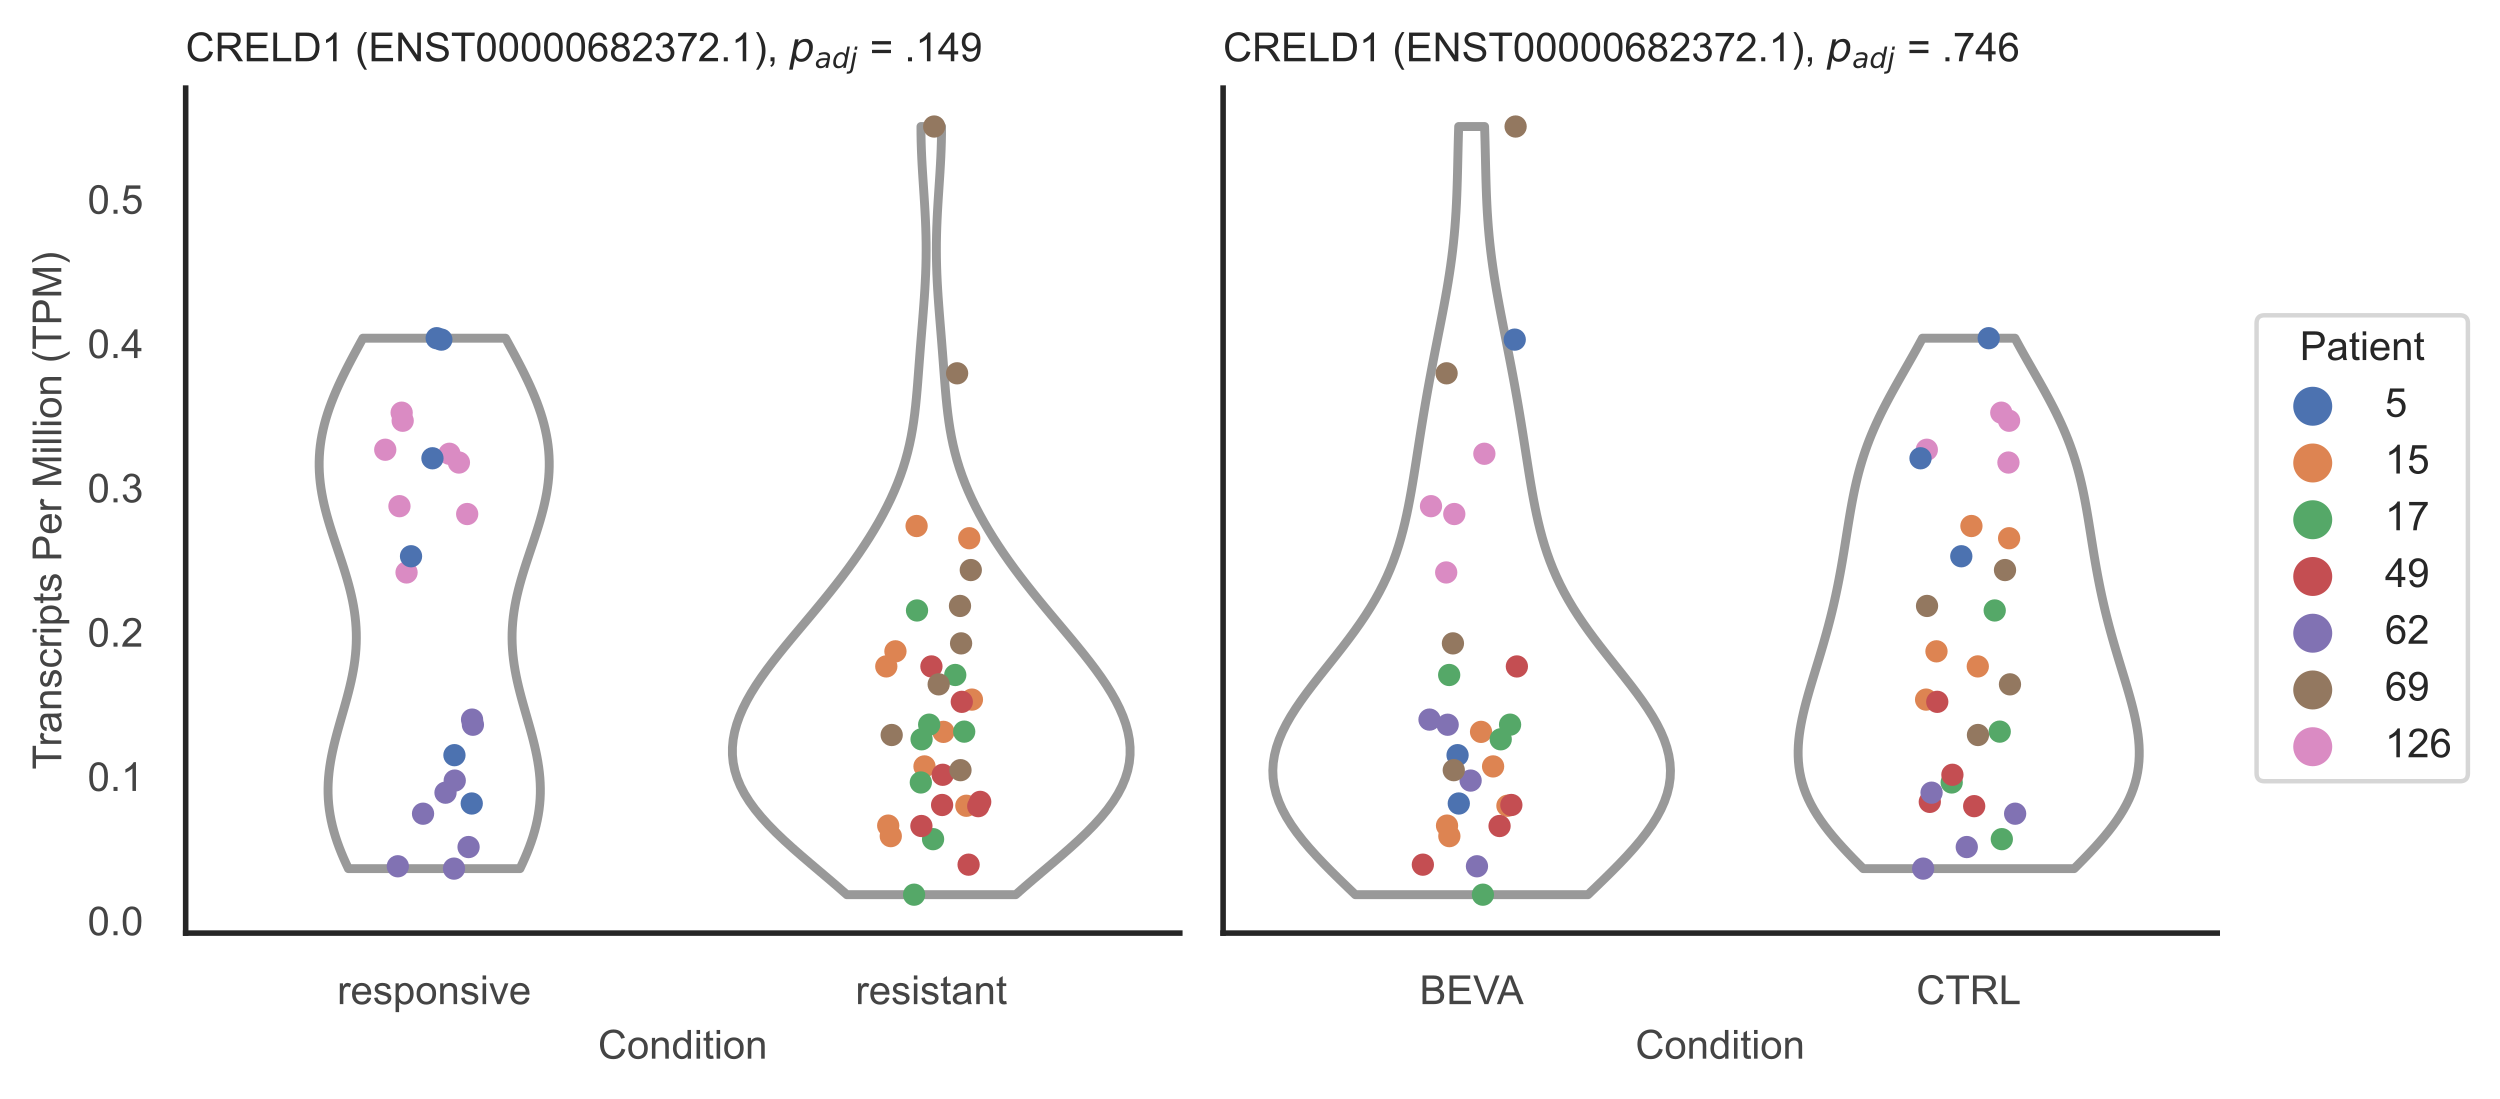 <?xml version="1.0" encoding="utf-8" standalone="no"?>
<!DOCTYPE svg PUBLIC "-//W3C//DTD SVG 1.1//EN"
  "http://www.w3.org/Graphics/SVG/1.1/DTD/svg11.dtd">
<!-- Created with matplotlib (https://matplotlib.org/) -->
<svg height="246.51pt" version="1.1" viewBox="0 0 560.896 246.51" width="560.896pt" xmlns="http://www.w3.org/2000/svg" xmlns:xlink="http://www.w3.org/1999/xlink">
 <defs>
  <style type="text/css">*{stroke-linecap:butt;stroke-linejoin:round;}</style>
 </defs>
 <g id="figure_1">
  <g id="patch_1">
   <path d="M 0 246.51 
L 560.896 246.51 
L 560.896 0 
L 0 0 
z
" style="fill:#ffffff;"/>
  </g>
  <g id="axes_1">
   <g id="patch_2">
    <path d="M 41.656 209.348 
L 264.694 209.348 
L 264.694 19.77 
L 41.656 19.77 
z
" style="fill:#ffffff;"/>
   </g>
   <g id="matplotlib.axis_1">
    <g id="xtick_1">
     <g id="text_1">
      <!-- responsive -->
      <g style="fill:#444444;" transform="translate(75.655 225.29)scale(0.09 -0.09)">
       <defs>
        <path d="M 6.5 0 
L 6.5 51.859 
L 14.406 51.859 
L 14.406 44 
Q 17.438 49.516 20 51.266 
Q 22.562 53.031 25.641 53.031 
Q 30.078 53.031 34.672 50.203 
L 31.641 42.047 
Q 28.422 43.953 25.203 43.953 
Q 22.312 43.953 20.016 42.219 
Q 17.719 40.484 16.75 37.406 
Q 15.281 32.719 15.281 27.156 
L 15.281 0 
z
" id="ArialMT-114"/>
        <path d="M 42.094 16.703 
L 51.172 15.578 
Q 49.031 7.625 43.219 3.219 
Q 37.406 -1.172 28.375 -1.172 
Q 17 -1.172 10.328 5.828 
Q 3.656 12.844 3.656 25.484 
Q 3.656 38.578 10.391 45.797 
Q 17.141 53.031 27.875 53.031 
Q 38.281 53.031 44.875 45.953 
Q 51.469 38.875 51.469 26.031 
Q 51.469 25.25 51.422 23.688 
L 12.75 23.688 
Q 13.234 15.141 17.578 10.594 
Q 21.922 6.062 28.422 6.062 
Q 33.25 6.062 36.672 8.594 
Q 40.094 11.141 42.094 16.703 
z
M 13.234 30.906 
L 42.188 30.906 
Q 41.609 37.453 38.875 40.719 
Q 34.672 45.797 27.984 45.797 
Q 21.922 45.797 17.797 41.75 
Q 13.672 37.703 13.234 30.906 
z
" id="ArialMT-101"/>
        <path d="M 3.078 15.484 
L 11.766 16.844 
Q 12.5 11.625 15.844 8.844 
Q 19.188 6.062 25.203 6.062 
Q 31.25 6.062 34.172 8.516 
Q 37.109 10.984 37.109 14.312 
Q 37.109 17.281 34.516 19 
Q 32.719 20.172 25.531 21.969 
Q 15.875 24.422 12.141 26.203 
Q 8.406 27.984 6.469 31.125 
Q 4.547 34.281 4.547 38.094 
Q 4.547 41.547 6.125 44.5 
Q 7.719 47.469 10.453 49.422 
Q 12.5 50.922 16.031 51.969 
Q 19.578 53.031 23.641 53.031 
Q 29.734 53.031 34.344 51.266 
Q 38.969 49.516 41.156 46.5 
Q 43.359 43.5 44.188 38.484 
L 35.594 37.312 
Q 35.016 41.312 32.203 43.547 
Q 29.391 45.797 24.266 45.797 
Q 18.219 45.797 15.625 43.797 
Q 13.031 41.797 13.031 39.109 
Q 13.031 37.406 14.109 36.031 
Q 15.188 34.625 17.484 33.688 
Q 18.797 33.203 25.25 31.453 
Q 34.578 28.953 38.25 27.359 
Q 41.938 25.781 44.031 22.75 
Q 46.141 19.734 46.141 15.234 
Q 46.141 10.844 43.578 6.953 
Q 41.016 3.078 36.172 0.953 
Q 31.344 -1.172 25.25 -1.172 
Q 15.141 -1.172 9.844 3.031 
Q 4.547 7.234 3.078 15.484 
z
" id="ArialMT-115"/>
        <path d="M 6.594 -19.875 
L 6.594 51.859 
L 14.594 51.859 
L 14.594 45.125 
Q 17.438 49.078 21 51.047 
Q 24.562 53.031 29.641 53.031 
Q 36.281 53.031 41.359 49.609 
Q 46.438 46.188 49.016 39.953 
Q 51.609 33.734 51.609 26.312 
Q 51.609 18.359 48.75 11.984 
Q 45.906 5.609 40.453 2.219 
Q 35.016 -1.172 29 -1.172 
Q 24.609 -1.172 21.109 0.688 
Q 17.625 2.547 15.375 5.375 
L 15.375 -19.875 
z
M 14.547 25.641 
Q 14.547 15.625 18.594 10.844 
Q 22.656 6.062 28.422 6.062 
Q 34.281 6.062 38.453 11.016 
Q 42.625 15.969 42.625 26.375 
Q 42.625 36.281 38.547 41.203 
Q 34.469 46.141 28.812 46.141 
Q 23.188 46.141 18.859 40.891 
Q 14.547 35.641 14.547 25.641 
z
" id="ArialMT-112"/>
        <path d="M 3.328 25.922 
Q 3.328 40.328 11.328 47.266 
Q 18.016 53.031 27.641 53.031 
Q 38.328 53.031 45.109 46.016 
Q 51.906 39.016 51.906 26.656 
Q 51.906 16.656 48.906 10.906 
Q 45.906 5.172 40.156 2 
Q 34.422 -1.172 27.641 -1.172 
Q 16.75 -1.172 10.031 5.812 
Q 3.328 12.797 3.328 25.922 
z
M 12.359 25.922 
Q 12.359 15.969 16.703 11.016 
Q 21.047 6.062 27.641 6.062 
Q 34.188 6.062 38.531 11.031 
Q 42.875 16.016 42.875 26.219 
Q 42.875 35.844 38.5 40.797 
Q 34.125 45.75 27.641 45.75 
Q 21.047 45.75 16.703 40.812 
Q 12.359 35.891 12.359 25.922 
z
" id="ArialMT-111"/>
        <path d="M 6.594 0 
L 6.594 51.859 
L 14.5 51.859 
L 14.5 44.484 
Q 20.219 53.031 31 53.031 
Q 35.688 53.031 39.625 51.344 
Q 43.562 49.656 45.516 46.922 
Q 47.469 44.188 48.25 40.438 
Q 48.734 37.984 48.734 31.891 
L 48.734 0 
L 39.938 0 
L 39.938 31.547 
Q 39.938 36.922 38.906 39.578 
Q 37.891 42.234 35.281 43.812 
Q 32.672 45.406 29.156 45.406 
Q 23.531 45.406 19.453 41.844 
Q 15.375 38.281 15.375 28.328 
L 15.375 0 
z
" id="ArialMT-110"/>
        <path d="M 6.641 61.469 
L 6.641 71.578 
L 15.438 71.578 
L 15.438 61.469 
z
M 6.641 0 
L 6.641 51.859 
L 15.438 51.859 
L 15.438 0 
z
" id="ArialMT-105"/>
        <path d="M 21 0 
L 1.266 51.859 
L 10.547 51.859 
L 21.688 20.797 
Q 23.484 15.766 25 10.359 
Q 26.172 14.453 28.266 20.219 
L 39.797 51.859 
L 48.828 51.859 
L 29.203 0 
z
" id="ArialMT-118"/>
       </defs>
       <use xlink:href="#ArialMT-114"/>
       <use x="33.301" xlink:href="#ArialMT-101"/>
       <use x="88.916" xlink:href="#ArialMT-115"/>
       <use x="138.916" xlink:href="#ArialMT-112"/>
       <use x="194.531" xlink:href="#ArialMT-111"/>
       <use x="250.146" xlink:href="#ArialMT-110"/>
       <use x="305.762" xlink:href="#ArialMT-115"/>
       <use x="355.762" xlink:href="#ArialMT-105"/>
       <use x="377.979" xlink:href="#ArialMT-118"/>
       <use x="427.979" xlink:href="#ArialMT-101"/>
      </g>
     </g>
    </g>
    <g id="xtick_2">
     <g id="text_2">
      <!-- resistant -->
      <g style="fill:#444444;" transform="translate(191.929 225.29)scale(0.09 -0.09)">
       <defs>
        <path d="M 25.781 7.859 
L 27.047 0.094 
Q 23.344 -0.688 20.406 -0.688 
Q 15.625 -0.688 12.984 0.828 
Q 10.359 2.344 9.281 4.812 
Q 8.203 7.281 8.203 15.188 
L 8.203 45.016 
L 1.766 45.016 
L 1.766 51.859 
L 8.203 51.859 
L 8.203 64.703 
L 16.938 69.969 
L 16.938 51.859 
L 25.781 51.859 
L 25.781 45.016 
L 16.938 45.016 
L 16.938 14.703 
Q 16.938 10.938 17.406 9.859 
Q 17.875 8.797 18.922 8.156 
Q 19.969 7.516 21.922 7.516 
Q 23.391 7.516 25.781 7.859 
z
" id="ArialMT-116"/>
        <path d="M 40.438 6.391 
Q 35.547 2.25 31.031 0.531 
Q 26.516 -1.172 21.344 -1.172 
Q 12.797 -1.172 8.203 3 
Q 3.609 7.172 3.609 13.672 
Q 3.609 17.484 5.344 20.625 
Q 7.078 23.781 9.891 25.688 
Q 12.703 27.594 16.219 28.562 
Q 18.797 29.25 24.031 29.891 
Q 34.672 31.156 39.703 32.906 
Q 39.75 34.719 39.75 35.203 
Q 39.75 40.578 37.25 42.781 
Q 33.891 45.75 27.25 45.75 
Q 21.047 45.75 18.094 43.578 
Q 15.141 41.406 13.719 35.891 
L 5.125 37.062 
Q 6.297 42.578 8.984 45.969 
Q 11.672 49.359 16.75 51.188 
Q 21.828 53.031 28.516 53.031 
Q 35.156 53.031 39.297 51.469 
Q 43.453 49.906 45.406 47.531 
Q 47.359 45.172 48.141 41.547 
Q 48.578 39.312 48.578 33.453 
L 48.578 21.734 
Q 48.578 9.469 49.141 6.219 
Q 49.703 2.984 51.375 0 
L 42.188 0 
Q 40.828 2.734 40.438 6.391 
z
M 39.703 26.031 
Q 34.906 24.078 25.344 22.703 
Q 19.922 21.922 17.672 20.938 
Q 15.438 19.969 14.203 18.094 
Q 12.984 16.219 12.984 13.922 
Q 12.984 10.406 15.641 8.062 
Q 18.312 5.719 23.438 5.719 
Q 28.516 5.719 32.469 7.938 
Q 36.422 10.156 38.281 14.016 
Q 39.703 17 39.703 22.797 
z
" id="ArialMT-97"/>
       </defs>
       <use xlink:href="#ArialMT-114"/>
       <use x="33.301" xlink:href="#ArialMT-101"/>
       <use x="88.916" xlink:href="#ArialMT-115"/>
       <use x="138.916" xlink:href="#ArialMT-105"/>
       <use x="161.133" xlink:href="#ArialMT-115"/>
       <use x="211.133" xlink:href="#ArialMT-116"/>
       <use x="238.916" xlink:href="#ArialMT-97"/>
       <use x="294.531" xlink:href="#ArialMT-110"/>
       <use x="350.146" xlink:href="#ArialMT-116"/>
      </g>
     </g>
    </g>
    <g id="text_3">
     <!-- Condition -->
     <g style="fill:#444444;" transform="translate(134.163 237.521)scale(0.09 -0.09)">
      <defs>
       <path d="M 58.797 25.094 
L 68.266 22.703 
Q 65.281 11.031 57.547 4.906 
Q 49.812 -1.219 38.625 -1.219 
Q 27.047 -1.219 19.797 3.484 
Q 12.547 8.203 8.766 17.141 
Q 4.984 26.078 4.984 36.328 
Q 4.984 47.516 9.25 55.828 
Q 13.531 64.156 21.406 68.469 
Q 29.297 72.797 38.766 72.797 
Q 49.516 72.797 56.828 67.328 
Q 64.156 61.859 67.047 51.953 
L 57.719 49.75 
Q 55.219 57.562 50.484 61.125 
Q 45.75 64.703 38.578 64.703 
Q 30.328 64.703 24.781 60.734 
Q 19.234 56.781 16.984 50.109 
Q 14.75 43.453 14.75 36.375 
Q 14.75 27.25 17.406 20.438 
Q 20.062 13.625 25.672 10.25 
Q 31.297 6.891 37.844 6.891 
Q 45.797 6.891 51.312 11.469 
Q 56.844 16.062 58.797 25.094 
z
" id="ArialMT-67"/>
       <path d="M 40.234 0 
L 40.234 6.547 
Q 35.297 -1.172 25.734 -1.172 
Q 19.531 -1.172 14.328 2.25 
Q 9.125 5.672 6.266 11.797 
Q 3.422 17.922 3.422 25.875 
Q 3.422 33.641 6 39.969 
Q 8.594 46.297 13.766 49.656 
Q 18.953 53.031 25.344 53.031 
Q 30.031 53.031 33.688 51.047 
Q 37.359 49.078 39.656 45.906 
L 39.656 71.578 
L 48.391 71.578 
L 48.391 0 
z
M 12.453 25.875 
Q 12.453 15.922 16.641 10.984 
Q 20.844 6.062 26.562 6.062 
Q 32.328 6.062 36.344 10.766 
Q 40.375 15.484 40.375 25.141 
Q 40.375 35.797 36.266 40.766 
Q 32.172 45.75 26.172 45.75 
Q 20.312 45.75 16.375 40.969 
Q 12.453 36.188 12.453 25.875 
z
" id="ArialMT-100"/>
      </defs>
      <use xlink:href="#ArialMT-67"/>
      <use x="72.217" xlink:href="#ArialMT-111"/>
      <use x="127.832" xlink:href="#ArialMT-110"/>
      <use x="183.447" xlink:href="#ArialMT-100"/>
      <use x="239.062" xlink:href="#ArialMT-105"/>
      <use x="261.279" xlink:href="#ArialMT-116"/>
      <use x="289.062" xlink:href="#ArialMT-105"/>
      <use x="311.279" xlink:href="#ArialMT-111"/>
      <use x="366.895" xlink:href="#ArialMT-110"/>
     </g>
    </g>
   </g>
   <g id="matplotlib.axis_2">
    <g id="ytick_1">
     <g id="text_4">
      <!-- 0.0 -->
      <g style="fill:#444444;" transform="translate(19.646 209.829)scale(0.09 -0.09)">
       <defs>
        <path d="M 4.156 35.297 
Q 4.156 48 6.766 55.734 
Q 9.375 63.484 14.516 67.672 
Q 19.672 71.875 27.484 71.875 
Q 33.25 71.875 37.594 69.547 
Q 41.938 67.234 44.766 62.859 
Q 47.609 58.5 49.219 52.219 
Q 50.828 45.953 50.828 35.297 
Q 50.828 22.703 48.234 14.969 
Q 45.656 7.234 40.5 3 
Q 35.359 -1.219 27.484 -1.219 
Q 17.141 -1.219 11.234 6.203 
Q 4.156 15.141 4.156 35.297 
z
M 13.188 35.297 
Q 13.188 17.672 17.312 11.828 
Q 21.438 6 27.484 6 
Q 33.547 6 37.672 11.859 
Q 41.797 17.719 41.797 35.297 
Q 41.797 52.984 37.672 58.781 
Q 33.547 64.594 27.391 64.594 
Q 21.344 64.594 17.719 59.469 
Q 13.188 52.938 13.188 35.297 
z
" id="ArialMT-48"/>
        <path d="M 9.078 0 
L 9.078 10.016 
L 19.094 10.016 
L 19.094 0 
z
" id="ArialMT-46"/>
       </defs>
       <use xlink:href="#ArialMT-48"/>
       <use x="55.615" xlink:href="#ArialMT-46"/>
       <use x="83.398" xlink:href="#ArialMT-48"/>
      </g>
     </g>
    </g>
    <g id="ytick_2">
     <g id="text_5">
      <!-- 0.1 -->
      <g style="fill:#444444;" transform="translate(19.646 177.454)scale(0.09 -0.09)">
       <defs>
        <path d="M 37.25 0 
L 28.469 0 
L 28.469 56 
Q 25.297 52.984 20.141 49.953 
Q 14.984 46.922 10.891 45.406 
L 10.891 53.906 
Q 18.266 57.375 23.781 62.297 
Q 29.297 67.234 31.594 71.875 
L 37.25 71.875 
z
" id="ArialMT-49"/>
       </defs>
       <use xlink:href="#ArialMT-48"/>
       <use x="55.615" xlink:href="#ArialMT-46"/>
       <use x="83.398" xlink:href="#ArialMT-49"/>
      </g>
     </g>
    </g>
    <g id="ytick_3">
     <g id="text_6">
      <!-- 0.2 -->
      <g style="fill:#444444;" transform="translate(19.646 145.079)scale(0.09 -0.09)">
       <defs>
        <path d="M 50.344 8.453 
L 50.344 0 
L 3.031 0 
Q 2.938 3.172 4.047 6.109 
Q 5.859 10.938 9.828 15.625 
Q 13.812 20.312 21.344 26.469 
Q 33.016 36.031 37.109 41.625 
Q 41.219 47.219 41.219 52.203 
Q 41.219 57.422 37.469 61 
Q 33.734 64.594 27.734 64.594 
Q 21.391 64.594 17.578 60.781 
Q 13.766 56.984 13.719 50.25 
L 4.688 51.172 
Q 5.609 61.281 11.656 66.578 
Q 17.719 71.875 27.938 71.875 
Q 38.234 71.875 44.234 66.156 
Q 50.25 60.453 50.25 52 
Q 50.25 47.703 48.484 43.547 
Q 46.734 39.406 42.656 34.812 
Q 38.578 30.219 29.109 22.219 
Q 21.188 15.578 18.938 13.203 
Q 16.703 10.844 15.234 8.453 
z
" id="ArialMT-50"/>
       </defs>
       <use xlink:href="#ArialMT-48"/>
       <use x="55.615" xlink:href="#ArialMT-46"/>
       <use x="83.398" xlink:href="#ArialMT-50"/>
      </g>
     </g>
    </g>
    <g id="ytick_4">
     <g id="text_7">
      <!-- 0.3 -->
      <g style="fill:#444444;" transform="translate(19.646 112.705)scale(0.09 -0.09)">
       <defs>
        <path d="M 4.203 18.891 
L 12.984 20.062 
Q 14.5 12.594 18.141 9.297 
Q 21.781 6 27 6 
Q 33.203 6 37.469 10.297 
Q 41.75 14.594 41.75 20.953 
Q 41.75 27 37.797 30.922 
Q 33.844 34.859 27.734 34.859 
Q 25.25 34.859 21.531 33.891 
L 22.516 41.609 
Q 23.391 41.5 23.922 41.5 
Q 29.547 41.5 34.031 44.422 
Q 38.531 47.359 38.531 53.469 
Q 38.531 58.297 35.25 61.469 
Q 31.984 64.656 26.812 64.656 
Q 21.688 64.656 18.266 61.422 
Q 14.844 58.203 13.875 51.766 
L 5.078 53.328 
Q 6.688 62.156 12.391 67.016 
Q 18.109 71.875 26.609 71.875 
Q 32.469 71.875 37.391 69.359 
Q 42.328 66.844 44.938 62.5 
Q 47.562 58.156 47.562 53.266 
Q 47.562 48.641 45.062 44.828 
Q 42.578 41.016 37.703 38.766 
Q 44.047 37.312 47.562 32.688 
Q 51.078 28.078 51.078 21.141 
Q 51.078 11.766 44.234 5.25 
Q 37.406 -1.266 26.953 -1.266 
Q 17.531 -1.266 11.297 4.344 
Q 5.078 9.969 4.203 18.891 
z
" id="ArialMT-51"/>
       </defs>
       <use xlink:href="#ArialMT-48"/>
       <use x="55.615" xlink:href="#ArialMT-46"/>
       <use x="83.398" xlink:href="#ArialMT-51"/>
      </g>
     </g>
    </g>
    <g id="ytick_5">
     <g id="text_8">
      <!-- 0.4 -->
      <g style="fill:#444444;" transform="translate(19.646 80.33)scale(0.09 -0.09)">
       <defs>
        <path d="M 32.328 0 
L 32.328 17.141 
L 1.266 17.141 
L 1.266 25.203 
L 33.938 71.578 
L 41.109 71.578 
L 41.109 25.203 
L 50.781 25.203 
L 50.781 17.141 
L 41.109 17.141 
L 41.109 0 
z
M 32.328 25.203 
L 32.328 57.469 
L 9.906 25.203 
z
" id="ArialMT-52"/>
       </defs>
       <use xlink:href="#ArialMT-48"/>
       <use x="55.615" xlink:href="#ArialMT-46"/>
       <use x="83.398" xlink:href="#ArialMT-52"/>
      </g>
     </g>
    </g>
    <g id="ytick_6">
     <g id="text_9">
      <!-- 0.5 -->
      <g style="fill:#444444;" transform="translate(19.646 47.956)scale(0.09 -0.09)">
       <defs>
        <path d="M 4.156 18.75 
L 13.375 19.531 
Q 14.406 12.797 18.141 9.391 
Q 21.875 6 27.156 6 
Q 33.5 6 37.891 10.781 
Q 42.281 15.578 42.281 23.484 
Q 42.281 31 38.062 35.344 
Q 33.844 39.703 27 39.703 
Q 22.75 39.703 19.328 37.766 
Q 15.922 35.844 13.969 32.766 
L 5.719 33.844 
L 12.641 70.609 
L 48.25 70.609 
L 48.25 62.203 
L 19.672 62.203 
L 15.828 42.969 
Q 22.266 47.469 29.344 47.469 
Q 38.719 47.469 45.156 40.969 
Q 51.609 34.469 51.609 24.266 
Q 51.609 14.547 45.953 7.469 
Q 39.062 -1.219 27.156 -1.219 
Q 17.391 -1.219 11.203 4.25 
Q 5.031 9.719 4.156 18.75 
z
" id="ArialMT-53"/>
       </defs>
       <use xlink:href="#ArialMT-48"/>
       <use x="55.615" xlink:href="#ArialMT-46"/>
       <use x="83.398" xlink:href="#ArialMT-53"/>
      </g>
     </g>
    </g>
    <g id="text_10">
     <!-- Transcripts Per Million (TPM) -->
     <g style="fill:#444444;" transform="translate(13.752 172.644)rotate(-90)scale(0.09 -0.09)">
      <defs>
       <path d="M 25.922 0 
L 25.922 63.141 
L 2.344 63.141 
L 2.344 71.578 
L 59.078 71.578 
L 59.078 63.141 
L 35.406 63.141 
L 35.406 0 
z
" id="ArialMT-84"/>
       <path d="M 40.438 19 
L 49.078 17.875 
Q 47.656 8.938 41.812 3.875 
Q 35.984 -1.172 27.484 -1.172 
Q 16.844 -1.172 10.375 5.781 
Q 3.906 12.75 3.906 25.734 
Q 3.906 34.125 6.688 40.422 
Q 9.469 46.734 15.156 49.875 
Q 20.844 53.031 27.547 53.031 
Q 35.984 53.031 41.359 48.75 
Q 46.734 44.484 48.25 36.625 
L 39.703 35.297 
Q 38.484 40.531 35.375 43.156 
Q 32.281 45.797 27.875 45.797 
Q 21.234 45.797 17.078 41.031 
Q 12.938 36.281 12.938 25.984 
Q 12.938 15.531 16.938 10.797 
Q 20.953 6.062 27.391 6.062 
Q 32.562 6.062 36.031 9.234 
Q 39.5 12.406 40.438 19 
z
" id="ArialMT-99"/>
       <path id="ArialMT-32"/>
       <path d="M 7.719 0 
L 7.719 71.578 
L 34.719 71.578 
Q 41.844 71.578 45.609 70.906 
Q 50.875 70.016 54.438 67.547 
Q 58.016 65.094 60.188 60.641 
Q 62.359 56.203 62.359 50.875 
Q 62.359 41.75 56.547 35.422 
Q 50.734 29.109 35.547 29.109 
L 17.188 29.109 
L 17.188 0 
z
M 17.188 37.547 
L 35.688 37.547 
Q 44.875 37.547 48.734 40.969 
Q 52.594 44.391 52.594 50.594 
Q 52.594 55.078 50.312 58.266 
Q 48.047 61.469 44.344 62.5 
Q 41.938 63.141 35.5 63.141 
L 17.188 63.141 
z
" id="ArialMT-80"/>
       <path d="M 7.422 0 
L 7.422 71.578 
L 21.688 71.578 
L 38.625 20.906 
Q 40.969 13.812 42.047 10.297 
Q 43.266 14.203 45.844 21.781 
L 62.984 71.578 
L 75.734 71.578 
L 75.734 0 
L 66.609 0 
L 66.609 59.906 
L 45.797 0 
L 37.25 0 
L 16.547 60.938 
L 16.547 0 
z
" id="ArialMT-77"/>
       <path d="M 6.391 0 
L 6.391 71.578 
L 15.188 71.578 
L 15.188 0 
z
" id="ArialMT-108"/>
       <path d="M 23.391 -21.047 
Q 16.109 -11.859 11.078 0.438 
Q 6.062 12.75 6.062 25.922 
Q 6.062 37.547 9.812 48.188 
Q 14.203 60.547 23.391 72.797 
L 29.688 72.797 
Q 23.781 62.641 21.875 58.297 
Q 18.891 51.562 17.188 44.234 
Q 15.094 35.109 15.094 25.875 
Q 15.094 2.391 29.688 -21.047 
z
" id="ArialMT-40"/>
       <path d="M 12.359 -21.047 
L 6.062 -21.047 
Q 20.656 2.391 20.656 25.875 
Q 20.656 35.062 18.562 44.094 
Q 16.891 51.422 13.922 58.156 
Q 12.016 62.547 6.062 72.797 
L 12.359 72.797 
Q 21.531 60.547 25.922 48.188 
Q 29.688 37.547 29.688 25.922 
Q 29.688 12.75 24.625 0.438 
Q 19.578 -11.859 12.359 -21.047 
z
" id="ArialMT-41"/>
      </defs>
      <use xlink:href="#ArialMT-84"/>
      <use x="57.334" xlink:href="#ArialMT-114"/>
      <use x="90.635" xlink:href="#ArialMT-97"/>
      <use x="146.25" xlink:href="#ArialMT-110"/>
      <use x="201.865" xlink:href="#ArialMT-115"/>
      <use x="251.865" xlink:href="#ArialMT-99"/>
      <use x="301.865" xlink:href="#ArialMT-114"/>
      <use x="335.166" xlink:href="#ArialMT-105"/>
      <use x="357.383" xlink:href="#ArialMT-112"/>
      <use x="412.998" xlink:href="#ArialMT-116"/>
      <use x="440.781" xlink:href="#ArialMT-115"/>
      <use x="490.781" xlink:href="#ArialMT-32"/>
      <use x="518.564" xlink:href="#ArialMT-80"/>
      <use x="585.264" xlink:href="#ArialMT-101"/>
      <use x="640.879" xlink:href="#ArialMT-114"/>
      <use x="674.18" xlink:href="#ArialMT-32"/>
      <use x="701.963" xlink:href="#ArialMT-77"/>
      <use x="785.264" xlink:href="#ArialMT-105"/>
      <use x="807.48" xlink:href="#ArialMT-108"/>
      <use x="829.697" xlink:href="#ArialMT-108"/>
      <use x="851.914" xlink:href="#ArialMT-105"/>
      <use x="874.131" xlink:href="#ArialMT-111"/>
      <use x="929.746" xlink:href="#ArialMT-110"/>
      <use x="985.361" xlink:href="#ArialMT-32"/>
      <use x="1013.145" xlink:href="#ArialMT-40"/>
      <use x="1046.445" xlink:href="#ArialMT-84"/>
      <use x="1107.529" xlink:href="#ArialMT-80"/>
      <use x="1174.229" xlink:href="#ArialMT-77"/>
      <use x="1257.529" xlink:href="#ArialMT-41"/>
     </g>
    </g>
   </g>
   <g id="PolyCollection_1">
    <defs>
     <path d="M 116.666 -51.627 
L 78.165 -51.627 
L 77.6 -52.83 
L 77.063 -54.032 
L 76.557 -55.234 
L 76.084 -56.436 
L 75.648 -57.638 
L 75.25 -58.84 
L 74.892 -60.042 
L 74.575 -61.244 
L 74.302 -62.446 
L 74.073 -63.648 
L 73.889 -64.85 
L 73.749 -66.052 
L 73.655 -67.254 
L 73.605 -68.456 
L 73.599 -69.659 
L 73.636 -70.861 
L 73.713 -72.063 
L 73.83 -73.265 
L 73.983 -74.467 
L 74.172 -75.669 
L 74.391 -76.871 
L 74.64 -78.073 
L 74.913 -79.275 
L 75.209 -80.477 
L 75.522 -81.679 
L 75.849 -82.881 
L 76.187 -84.083 
L 76.531 -85.285 
L 76.877 -86.488 
L 77.221 -87.69 
L 77.56 -88.892 
L 77.888 -90.094 
L 78.204 -91.296 
L 78.502 -92.498 
L 78.78 -93.7 
L 79.034 -94.902 
L 79.262 -96.104 
L 79.46 -97.306 
L 79.627 -98.508 
L 79.761 -99.71 
L 79.86 -100.912 
L 79.922 -102.114 
L 79.947 -103.317 
L 79.935 -104.519 
L 79.884 -105.721 
L 79.796 -106.923 
L 79.671 -108.125 
L 79.511 -109.327 
L 79.315 -110.529 
L 79.087 -111.731 
L 78.828 -112.933 
L 78.54 -114.135 
L 78.227 -115.337 
L 77.89 -116.539 
L 77.534 -117.741 
L 77.161 -118.943 
L 76.774 -120.146 
L 76.378 -121.348 
L 75.976 -122.55 
L 75.572 -123.752 
L 75.169 -124.954 
L 74.772 -126.156 
L 74.383 -127.358 
L 74.008 -128.56 
L 73.648 -129.762 
L 73.308 -130.964 
L 72.992 -132.166 
L 72.701 -133.368 
L 72.439 -134.57 
L 72.209 -135.772 
L 72.013 -136.975 
L 71.853 -138.177 
L 71.732 -139.379 
L 71.649 -140.581 
L 71.608 -141.783 
L 71.609 -142.985 
L 71.652 -144.187 
L 71.737 -145.389 
L 71.866 -146.591 
L 72.037 -147.793 
L 72.251 -148.995 
L 72.506 -150.197 
L 72.801 -151.399 
L 73.135 -152.601 
L 73.506 -153.804 
L 73.913 -155.006 
L 74.354 -156.208 
L 74.827 -157.41 
L 75.329 -158.612 
L 75.858 -159.814 
L 76.412 -161.016 
L 76.988 -162.218 
L 77.583 -163.42 
L 78.196 -164.622 
L 78.822 -165.824 
L 79.461 -167.026 
L 80.109 -168.228 
L 80.763 -169.431 
L 81.421 -170.633 
L 113.41 -170.633 
L 113.41 -170.633 
L 114.068 -169.431 
L 114.722 -168.228 
L 115.37 -167.026 
L 116.008 -165.824 
L 116.635 -164.622 
L 117.248 -163.42 
L 117.843 -162.218 
L 118.419 -161.016 
L 118.973 -159.814 
L 119.502 -158.612 
L 120.004 -157.41 
L 120.477 -156.208 
L 120.918 -155.006 
L 121.325 -153.804 
L 121.696 -152.601 
L 122.03 -151.399 
L 122.325 -150.197 
L 122.58 -148.995 
L 122.794 -147.793 
L 122.965 -146.591 
L 123.094 -145.389 
L 123.179 -144.187 
L 123.222 -142.985 
L 123.223 -141.783 
L 123.181 -140.581 
L 123.099 -139.379 
L 122.977 -138.177 
L 122.818 -136.975 
L 122.622 -135.772 
L 122.392 -134.57 
L 122.13 -133.368 
L 121.839 -132.166 
L 121.522 -130.964 
L 121.183 -129.762 
L 120.823 -128.56 
L 120.448 -127.358 
L 120.059 -126.156 
L 119.662 -124.954 
L 119.259 -123.752 
L 118.855 -122.55 
L 118.453 -121.348 
L 118.057 -120.146 
L 117.67 -118.943 
L 117.297 -117.741 
L 116.941 -116.539 
L 116.604 -115.337 
L 116.291 -114.135 
L 116.003 -112.933 
L 115.744 -111.731 
L 115.516 -110.529 
L 115.32 -109.327 
L 115.16 -108.125 
L 115.035 -106.923 
L 114.947 -105.721 
L 114.896 -104.519 
L 114.884 -103.317 
L 114.909 -102.114 
L 114.971 -100.912 
L 115.07 -99.71 
L 115.204 -98.508 
L 115.371 -97.306 
L 115.569 -96.104 
L 115.797 -94.902 
L 116.051 -93.7 
L 116.329 -92.498 
L 116.627 -91.296 
L 116.942 -90.094 
L 117.271 -88.892 
L 117.61 -87.69 
L 117.954 -86.488 
L 118.3 -85.285 
L 118.644 -84.083 
L 118.982 -82.881 
L 119.309 -81.679 
L 119.622 -80.477 
L 119.918 -79.275 
L 120.191 -78.073 
L 120.44 -76.871 
L 120.659 -75.669 
L 120.847 -74.467 
L 121.001 -73.265 
L 121.118 -72.063 
L 121.195 -70.861 
L 121.232 -69.659 
L 121.226 -68.456 
L 121.176 -67.254 
L 121.081 -66.052 
L 120.942 -64.85 
L 120.758 -63.648 
L 120.529 -62.446 
L 120.255 -61.244 
L 119.939 -60.042 
L 119.581 -58.84 
L 119.183 -57.638 
L 118.747 -56.436 
L 118.274 -55.234 
L 117.768 -54.032 
L 117.231 -52.83 
L 116.666 -51.627 
z
" id="mf4f29a622a" style="stroke:#999999;stroke-width:2;"/>
    </defs>
    <g clip-path="url(#pab402dc6ab)">
     <use style="fill:#ffffff;stroke:#999999;stroke-width:2;" x="0" xlink:href="#mf4f29a622a" y="246.51"/>
    </g>
   </g>
   <g id="PolyCollection_2">
    <defs>
     <path d="M 227.878 -45.779 
L 189.991 -45.779 
L 188.009 -47.52 
L 185.98 -49.26 
L 183.925 -51.001 
L 181.867 -52.742 
L 179.832 -54.483 
L 177.843 -56.224 
L 175.925 -57.965 
L 174.1 -59.706 
L 172.39 -61.446 
L 170.814 -63.187 
L 169.388 -64.928 
L 168.125 -66.669 
L 167.035 -68.41 
L 166.125 -70.151 
L 165.4 -71.891 
L 164.86 -73.632 
L 164.504 -75.373 
L 164.328 -77.114 
L 164.327 -78.855 
L 164.494 -80.596 
L 164.822 -82.337 
L 165.301 -84.077 
L 165.921 -85.818 
L 166.674 -87.559 
L 167.548 -89.3 
L 168.533 -91.041 
L 169.617 -92.782 
L 170.789 -94.522 
L 172.038 -96.263 
L 173.352 -98.004 
L 174.718 -99.745 
L 176.126 -101.486 
L 177.563 -103.227 
L 179.019 -104.968 
L 180.482 -106.708 
L 181.943 -108.449 
L 183.394 -110.19 
L 184.826 -111.931 
L 186.233 -113.672 
L 187.61 -115.413 
L 188.951 -117.153 
L 190.254 -118.894 
L 191.514 -120.635 
L 192.731 -122.376 
L 193.9 -124.117 
L 195.022 -125.858 
L 196.093 -127.598 
L 197.112 -129.339 
L 198.077 -131.08 
L 198.985 -132.821 
L 199.834 -134.562 
L 200.623 -136.303 
L 201.35 -138.044 
L 202.013 -139.784 
L 202.614 -141.525 
L 203.151 -143.266 
L 203.627 -145.007 
L 204.045 -146.748 
L 204.409 -148.489 
L 204.722 -150.229 
L 204.991 -151.97 
L 205.222 -153.711 
L 205.422 -155.452 
L 205.596 -157.193 
L 205.752 -158.934 
L 205.895 -160.675 
L 206.03 -162.415 
L 206.163 -164.156 
L 206.295 -165.897 
L 206.429 -167.638 
L 206.566 -169.379 
L 206.706 -171.12 
L 206.847 -172.86 
L 206.989 -174.601 
L 207.127 -176.342 
L 207.26 -178.083 
L 207.385 -179.824 
L 207.497 -181.565 
L 207.594 -183.306 
L 207.674 -185.046 
L 207.733 -186.787 
L 207.771 -188.528 
L 207.786 -190.269 
L 207.779 -192.01 
L 207.748 -193.751 
L 207.697 -195.491 
L 207.626 -197.232 
L 207.539 -198.973 
L 207.439 -200.714 
L 207.33 -202.455 
L 207.215 -204.196 
L 207.1 -205.937 
L 206.989 -207.677 
L 206.886 -209.418 
L 206.796 -211.159 
L 206.722 -212.9 
L 206.667 -214.641 
L 206.635 -216.382 
L 206.626 -218.122 
L 211.243 -218.122 
L 211.243 -218.122 
L 211.234 -216.382 
L 211.202 -214.641 
L 211.147 -212.9 
L 211.073 -211.159 
L 210.983 -209.418 
L 210.88 -207.677 
L 210.769 -205.937 
L 210.654 -204.196 
L 210.539 -202.455 
L 210.43 -200.714 
L 210.33 -198.973 
L 210.243 -197.232 
L 210.172 -195.491 
L 210.121 -193.751 
L 210.09 -192.01 
L 210.083 -190.269 
L 210.098 -188.528 
L 210.136 -186.787 
L 210.195 -185.046 
L 210.275 -183.306 
L 210.372 -181.565 
L 210.484 -179.824 
L 210.609 -178.083 
L 210.742 -176.342 
L 210.88 -174.601 
L 211.022 -172.86 
L 211.163 -171.12 
L 211.303 -169.379 
L 211.44 -167.638 
L 211.574 -165.897 
L 211.706 -164.156 
L 211.839 -162.415 
L 211.974 -160.675 
L 212.117 -158.934 
L 212.273 -157.193 
L 212.447 -155.452 
L 212.647 -153.711 
L 212.878 -151.97 
L 213.147 -150.229 
L 213.46 -148.489 
L 213.824 -146.748 
L 214.242 -145.007 
L 214.718 -143.266 
L 215.255 -141.525 
L 215.856 -139.784 
L 216.519 -138.044 
L 217.246 -136.303 
L 218.035 -134.562 
L 218.884 -132.821 
L 219.792 -131.08 
L 220.757 -129.339 
L 221.776 -127.598 
L 222.847 -125.858 
L 223.969 -124.117 
L 225.139 -122.376 
L 226.355 -120.635 
L 227.615 -118.894 
L 228.918 -117.153 
L 230.259 -115.413 
L 231.636 -113.672 
L 233.043 -111.931 
L 234.475 -110.19 
L 235.926 -108.449 
L 237.387 -106.708 
L 238.85 -104.968 
L 240.306 -103.227 
L 241.743 -101.486 
L 243.151 -99.745 
L 244.517 -98.004 
L 245.831 -96.263 
L 247.08 -94.522 
L 248.252 -92.782 
L 249.336 -91.041 
L 250.321 -89.3 
L 251.195 -87.559 
L 251.948 -85.818 
L 252.569 -84.077 
L 253.047 -82.337 
L 253.375 -80.596 
L 253.542 -78.855 
L 253.541 -77.114 
L 253.365 -75.373 
L 253.009 -73.632 
L 252.469 -71.891 
L 251.744 -70.151 
L 250.834 -68.41 
L 249.744 -66.669 
L 248.481 -64.928 
L 247.055 -63.187 
L 245.479 -61.446 
L 243.769 -59.706 
L 241.944 -57.965 
L 240.026 -56.224 
L 238.037 -54.483 
L 236.002 -52.742 
L 233.944 -51.001 
L 231.889 -49.26 
L 229.86 -47.52 
L 227.878 -45.779 
z
" id="m7cebf25b9a" style="stroke:#999999;stroke-width:2;"/>
    </defs>
    <g clip-path="url(#pab402dc6ab)">
     <use style="fill:#ffffff;stroke:#999999;stroke-width:2;" x="0" xlink:href="#m7cebf25b9a" y="246.51"/>
    </g>
   </g>
   <g id="PathCollection_1"/>
   <g id="PathCollection_2"/>
   <g id="PathCollection_3"/>
   <g id="PathCollection_4"/>
   <g id="PathCollection_5"/>
   <g id="PathCollection_6"/>
   <g id="PathCollection_7"/>
   <g id="patch_3">
    <path d="M 41.656 209.348 
L 41.656 19.77 
" style="fill:none;stroke:#262626;stroke-linecap:square;stroke-linejoin:miter;stroke-width:1.25;"/>
   </g>
   <g id="patch_4">
    <path d="M 41.656 209.348 
L 264.694 209.348 
" style="fill:none;stroke:#262626;stroke-linecap:square;stroke-linejoin:miter;stroke-width:1.25;"/>
   </g>
   <g id="PathCollection_8">
    <defs>
     <path d="M 0 2.5 
C 0.663 2.5 1.299 2.237 1.768 1.768 
C 2.237 1.299 2.5 0.663 2.5 -0 
C 2.5 -0.663 2.237 -1.299 1.768 -1.768 
C 1.299 -2.237 0.663 -2.5 0 -2.5 
C -0.663 -2.5 -1.299 -2.237 -1.768 -1.768 
C -2.237 -1.299 -2.5 -0.663 -2.5 0 
C -2.5 0.663 -2.237 1.299 -1.768 1.768 
C -1.299 2.237 -0.663 2.5 0 2.5 
z
" id="C0_0_f525f2d0ff"/>
    </defs>
    <g clip-path="url(#pab402dc6ab)">
     <use style="fill:#da8bc3;" x="104.817" xlink:href="#C0_0_f525f2d0ff" y="115.326"/>
    </g>
    <g clip-path="url(#pab402dc6ab)">
     <use style="fill:#da8bc3;" x="91.212" xlink:href="#C0_0_f525f2d0ff" y="128.436"/>
    </g>
    <g clip-path="url(#pab402dc6ab)">
     <use style="fill:#da8bc3;" x="100.831" xlink:href="#C0_0_f525f2d0ff" y="101.807"/>
    </g>
    <g clip-path="url(#pab402dc6ab)">
     <use style="fill:#da8bc3;" x="89.62" xlink:href="#C0_0_f525f2d0ff" y="113.564"/>
    </g>
    <g clip-path="url(#pab402dc6ab)">
     <use style="fill:#da8bc3;" x="90.115" xlink:href="#C0_0_f525f2d0ff" y="92.588"/>
    </g>
    <g clip-path="url(#pab402dc6ab)">
     <use style="fill:#da8bc3;" x="86.434" xlink:href="#C0_0_f525f2d0ff" y="100.902"/>
    </g>
    <g clip-path="url(#pab402dc6ab)">
     <use style="fill:#da8bc3;" x="90.345" xlink:href="#C0_0_f525f2d0ff" y="94.399"/>
    </g>
    <g clip-path="url(#pab402dc6ab)">
     <use style="fill:#da8bc3;" x="102.962" xlink:href="#C0_0_f525f2d0ff" y="103.774"/>
    </g>
    <g clip-path="url(#pab402dc6ab)">
     <use style="fill:#4c72b0;" x="105.838" xlink:href="#C0_0_f525f2d0ff" y="180.272"/>
    </g>
    <g clip-path="url(#pab402dc6ab)">
     <use style="fill:#4c72b0;" x="101.957" xlink:href="#C0_0_f525f2d0ff" y="169.427"/>
    </g>
    <g clip-path="url(#pab402dc6ab)">
     <use style="fill:#4c72b0;" x="99.02" xlink:href="#C0_0_f525f2d0ff" y="76.197"/>
    </g>
    <g clip-path="url(#pab402dc6ab)">
     <use style="fill:#4c72b0;" x="97.023" xlink:href="#C0_0_f525f2d0ff" y="102.818"/>
    </g>
    <g clip-path="url(#pab402dc6ab)">
     <use style="fill:#4c72b0;" x="97.978" xlink:href="#C0_0_f525f2d0ff" y="75.877"/>
    </g>
    <g clip-path="url(#pab402dc6ab)">
     <use style="fill:#4c72b0;" x="92.219" xlink:href="#C0_0_f525f2d0ff" y="124.801"/>
    </g>
    <g clip-path="url(#pab402dc6ab)">
     <use style="fill:#8172b3;" x="102.025" xlink:href="#C0_0_f525f2d0ff" y="175.13"/>
    </g>
    <g clip-path="url(#pab402dc6ab)">
     <use style="fill:#8172b3;" x="105.912" xlink:href="#C0_0_f525f2d0ff" y="161.447"/>
    </g>
    <g clip-path="url(#pab402dc6ab)">
     <use style="fill:#8172b3;" x="89.256" xlink:href="#C0_0_f525f2d0ff" y="194.355"/>
    </g>
    <g clip-path="url(#pab402dc6ab)">
     <use style="fill:#8172b3;" x="106.103" xlink:href="#C0_0_f525f2d0ff" y="162.601"/>
    </g>
    <g clip-path="url(#pab402dc6ab)">
     <use style="fill:#8172b3;" x="99.952" xlink:href="#C0_0_f525f2d0ff" y="177.845"/>
    </g>
    <g clip-path="url(#pab402dc6ab)">
     <use style="fill:#8172b3;" x="94.913" xlink:href="#C0_0_f525f2d0ff" y="182.561"/>
    </g>
    <g clip-path="url(#pab402dc6ab)">
     <use style="fill:#8172b3;" x="105.127" xlink:href="#C0_0_f525f2d0ff" y="190.041"/>
    </g>
    <g clip-path="url(#pab402dc6ab)">
     <use style="fill:#8172b3;" x="101.857" xlink:href="#C0_0_f525f2d0ff" y="194.882"/>
    </g>
   </g>
   <g id="PathCollection_9">
    <defs>
     <path d="M 0 2.5 
C 0.663 2.5 1.299 2.237 1.768 1.768 
C 2.237 1.299 2.5 0.663 2.5 -0 
C 2.5 -0.663 2.237 -1.299 1.768 -1.768 
C 1.299 -2.237 0.663 -2.5 0 -2.5 
C -0.663 -2.5 -1.299 -2.237 -1.768 -1.768 
C -2.237 -1.299 -2.5 -0.663 -2.5 0 
C -2.5 0.663 -2.237 1.299 -1.768 1.768 
C -1.299 2.237 -0.663 2.5 0 2.5 
z
" id="C1_0_9900819d2a"/>
    </defs>
    <g clip-path="url(#pab402dc6ab)">
     <use style="fill:#dd8452;" x="207.418" xlink:href="#C1_0_9900819d2a" y="171.953"/>
    </g>
    <g clip-path="url(#pab402dc6ab)">
     <use style="fill:#dd8452;" x="211.662" xlink:href="#C1_0_9900819d2a" y="164.202"/>
    </g>
    <g clip-path="url(#pab402dc6ab)">
     <use style="fill:#dd8452;" x="216.809" xlink:href="#C1_0_9900819d2a" y="180.78"/>
    </g>
    <g clip-path="url(#pab402dc6ab)">
     <use style="fill:#dd8452;" x="199.278" xlink:href="#C1_0_9900819d2a" y="185.232"/>
    </g>
    <g clip-path="url(#pab402dc6ab)">
     <use style="fill:#dd8452;" x="199.853" xlink:href="#C1_0_9900819d2a" y="187.593"/>
    </g>
    <g clip-path="url(#pab402dc6ab)">
     <use style="fill:#dd8452;" x="217.459" xlink:href="#C1_0_9900819d2a" y="120.757"/>
    </g>
    <g clip-path="url(#pab402dc6ab)">
     <use style="fill:#dd8452;" x="200.898" xlink:href="#C1_0_9900819d2a" y="146.132"/>
    </g>
    <g clip-path="url(#pab402dc6ab)">
     <use style="fill:#dd8452;" x="218.058" xlink:href="#C1_0_9900819d2a" y="156.96"/>
    </g>
    <g clip-path="url(#pab402dc6ab)">
     <use style="fill:#dd8452;" x="198.846" xlink:href="#C1_0_9900819d2a" y="149.513"/>
    </g>
    <g clip-path="url(#pab402dc6ab)">
     <use style="fill:#dd8452;" x="205.646" xlink:href="#C1_0_9900819d2a" y="118.016"/>
    </g>
    <g clip-path="url(#pab402dc6ab)">
     <use style="fill:#55a868;" x="206.764" xlink:href="#C1_0_9900819d2a" y="165.867"/>
    </g>
    <g clip-path="url(#pab402dc6ab)">
     <use style="fill:#55a868;" x="205.085" xlink:href="#C1_0_9900819d2a" y="200.731"/>
    </g>
    <g clip-path="url(#pab402dc6ab)">
     <use style="fill:#55a868;" x="214.318" xlink:href="#C1_0_9900819d2a" y="151.439"/>
    </g>
    <g clip-path="url(#pab402dc6ab)">
     <use style="fill:#55a868;" x="208.468" xlink:href="#C1_0_9900819d2a" y="162.583"/>
    </g>
    <g clip-path="url(#pab402dc6ab)">
     <use style="fill:#55a868;" x="209.343" xlink:href="#C1_0_9900819d2a" y="188.272"/>
    </g>
    <g clip-path="url(#pab402dc6ab)">
     <use style="fill:#55a868;" x="216.326" xlink:href="#C1_0_9900819d2a" y="164.148"/>
    </g>
    <g clip-path="url(#pab402dc6ab)">
     <use style="fill:#55a868;" x="206.595" xlink:href="#C1_0_9900819d2a" y="175.554"/>
    </g>
    <g clip-path="url(#pab402dc6ab)">
     <use style="fill:#55a868;" x="205.742" xlink:href="#C1_0_9900819d2a" y="136.963"/>
    </g>
    <g clip-path="url(#pab402dc6ab)">
     <use style="fill:#c44e52;" x="206.725" xlink:href="#C1_0_9900819d2a" y="185.322"/>
    </g>
    <g clip-path="url(#pab402dc6ab)">
     <use style="fill:#c44e52;" x="208.974" xlink:href="#C1_0_9900819d2a" y="149.522"/>
    </g>
    <g clip-path="url(#pab402dc6ab)">
     <use style="fill:#c44e52;" x="211.369" xlink:href="#C1_0_9900819d2a" y="180.605"/>
    </g>
    <g clip-path="url(#pab402dc6ab)">
     <use style="fill:#c44e52;" x="217.314" xlink:href="#C1_0_9900819d2a" y="193.995"/>
    </g>
    <g clip-path="url(#pab402dc6ab)">
     <use style="fill:#c44e52;" x="219.917" xlink:href="#C1_0_9900819d2a" y="179.907"/>
    </g>
    <g clip-path="url(#pab402dc6ab)">
     <use style="fill:#c44e52;" x="215.787" xlink:href="#C1_0_9900819d2a" y="157.462"/>
    </g>
    <g clip-path="url(#pab402dc6ab)">
     <use style="fill:#c44e52;" x="219.478" xlink:href="#C1_0_9900819d2a" y="180.867"/>
    </g>
    <g clip-path="url(#pab402dc6ab)">
     <use style="fill:#c44e52;" x="211.505" xlink:href="#C1_0_9900819d2a" y="173.828"/>
    </g>
    <g clip-path="url(#pab402dc6ab)">
     <use style="fill:#937860;" x="214.735" xlink:href="#C1_0_9900819d2a" y="83.754"/>
    </g>
    <g clip-path="url(#pab402dc6ab)">
     <use style="fill:#937860;" x="209.593" xlink:href="#C1_0_9900819d2a" y="28.387"/>
    </g>
    <g clip-path="url(#pab402dc6ab)">
     <use style="fill:#937860;" x="215.629" xlink:href="#C1_0_9900819d2a" y="144.347"/>
    </g>
    <g clip-path="url(#pab402dc6ab)">
     <use style="fill:#937860;" x="215.491" xlink:href="#C1_0_9900819d2a" y="172.794"/>
    </g>
    <g clip-path="url(#pab402dc6ab)">
     <use style="fill:#937860;" x="217.806" xlink:href="#C1_0_9900819d2a" y="127.895"/>
    </g>
    <g clip-path="url(#pab402dc6ab)">
     <use style="fill:#937860;" x="215.382" xlink:href="#C1_0_9900819d2a" y="135.949"/>
    </g>
    <g clip-path="url(#pab402dc6ab)">
     <use style="fill:#937860;" x="210.601" xlink:href="#C1_0_9900819d2a" y="153.539"/>
    </g>
    <g clip-path="url(#pab402dc6ab)">
     <use style="fill:#937860;" x="200.058" xlink:href="#C1_0_9900819d2a" y="164.903"/>
    </g>
   </g>
   <g id="text_11">
    <!-- CRELD1 (ENST00000682372.1), $p_{adj}$ = .149 -->
    <g style="fill:#262626;" transform="translate(41.656 13.77)scale(0.09 -0.09)">
     <defs>
      <path d="M 7.859 0 
L 7.859 71.578 
L 39.594 71.578 
Q 49.172 71.578 54.141 69.641 
Q 59.125 67.719 62.109 62.828 
Q 65.094 57.953 65.094 52.047 
Q 65.094 44.438 60.156 39.203 
Q 55.219 33.984 44.922 32.562 
Q 48.688 30.766 50.641 29 
Q 54.781 25.203 58.5 19.484 
L 70.953 0 
L 59.031 0 
L 49.562 14.891 
Q 45.406 21.344 42.719 24.75 
Q 40.047 28.172 37.922 29.531 
Q 35.797 30.906 33.594 31.453 
Q 31.984 31.781 28.328 31.781 
L 17.328 31.781 
L 17.328 0 
z
M 17.328 39.984 
L 37.703 39.984 
Q 44.188 39.984 47.844 41.328 
Q 51.516 42.672 53.422 45.625 
Q 55.328 48.578 55.328 52.047 
Q 55.328 57.125 51.641 60.391 
Q 47.953 63.672 39.984 63.672 
L 17.328 63.672 
z
" id="ArialMT-82"/>
      <path d="M 7.906 0 
L 7.906 71.578 
L 59.672 71.578 
L 59.672 63.141 
L 17.391 63.141 
L 17.391 41.219 
L 56.984 41.219 
L 56.984 32.812 
L 17.391 32.812 
L 17.391 8.453 
L 61.328 8.453 
L 61.328 0 
z
" id="ArialMT-69"/>
      <path d="M 7.328 0 
L 7.328 71.578 
L 16.797 71.578 
L 16.797 8.453 
L 52.047 8.453 
L 52.047 0 
z
" id="ArialMT-76"/>
      <path d="M 7.719 0 
L 7.719 71.578 
L 32.375 71.578 
Q 40.719 71.578 45.125 70.562 
Q 51.266 69.141 55.609 65.438 
Q 61.281 60.641 64.078 53.188 
Q 66.891 45.75 66.891 36.188 
Q 66.891 28.031 64.984 21.734 
Q 63.094 15.438 60.109 11.297 
Q 57.125 7.172 53.578 4.797 
Q 50.047 2.438 45.047 1.219 
Q 40.047 0 33.547 0 
z
M 17.188 8.453 
L 32.469 8.453 
Q 39.547 8.453 43.578 9.766 
Q 47.609 11.078 50 13.484 
Q 53.375 16.844 55.25 22.531 
Q 57.125 28.219 57.125 36.328 
Q 57.125 47.562 53.438 53.594 
Q 49.75 59.625 44.484 61.672 
Q 40.672 63.141 32.234 63.141 
L 17.188 63.141 
z
" id="ArialMT-68"/>
      <path d="M 7.625 0 
L 7.625 71.578 
L 17.328 71.578 
L 54.938 15.375 
L 54.938 71.578 
L 64.016 71.578 
L 64.016 0 
L 54.297 0 
L 16.703 56.25 
L 16.703 0 
z
" id="ArialMT-78"/>
      <path d="M 4.5 23 
L 13.422 23.781 
Q 14.062 18.406 16.375 14.969 
Q 18.703 11.531 23.578 9.406 
Q 28.469 7.281 34.578 7.281 
Q 39.984 7.281 44.141 8.891 
Q 48.297 10.5 50.312 13.297 
Q 52.344 16.109 52.344 19.438 
Q 52.344 22.797 50.391 25.312 
Q 48.438 27.828 43.953 29.547 
Q 41.062 30.672 31.203 33.031 
Q 21.344 35.406 17.391 37.5 
Q 12.25 40.188 9.734 44.156 
Q 7.234 48.141 7.234 53.078 
Q 7.234 58.5 10.297 63.203 
Q 13.375 67.922 19.281 70.359 
Q 25.203 72.797 32.422 72.797 
Q 40.375 72.797 46.453 70.234 
Q 52.547 67.672 55.812 62.688 
Q 59.078 57.719 59.328 51.422 
L 50.25 50.734 
Q 49.516 57.516 45.281 60.984 
Q 41.062 64.453 32.812 64.453 
Q 24.219 64.453 20.281 61.297 
Q 16.359 58.156 16.359 53.719 
Q 16.359 49.859 19.141 47.359 
Q 21.875 44.875 33.422 42.266 
Q 44.969 39.656 49.266 37.703 
Q 55.516 34.812 58.484 30.391 
Q 61.469 25.984 61.469 20.219 
Q 61.469 14.5 58.203 9.438 
Q 54.938 4.391 48.797 1.578 
Q 42.672 -1.219 35.016 -1.219 
Q 25.297 -1.219 18.719 1.609 
Q 12.156 4.438 8.422 10.125 
Q 4.688 15.828 4.5 23 
z
" id="ArialMT-83"/>
      <path d="M 49.75 54.047 
L 41.016 53.375 
Q 39.844 58.547 37.703 60.891 
Q 34.125 64.656 28.906 64.656 
Q 24.703 64.656 21.531 62.312 
Q 17.391 59.281 14.984 53.469 
Q 12.594 47.656 12.5 36.922 
Q 15.672 41.75 20.266 44.094 
Q 24.859 46.438 29.891 46.438 
Q 38.672 46.438 44.844 39.969 
Q 51.031 33.5 51.031 23.25 
Q 51.031 16.5 48.125 10.719 
Q 45.219 4.938 40.141 1.859 
Q 35.062 -1.219 28.609 -1.219 
Q 17.625 -1.219 10.688 6.859 
Q 3.766 14.938 3.766 33.5 
Q 3.766 54.25 11.422 63.672 
Q 18.109 71.875 29.438 71.875 
Q 37.891 71.875 43.281 67.141 
Q 48.688 62.406 49.75 54.047 
z
M 13.875 23.188 
Q 13.875 18.656 15.797 14.5 
Q 17.719 10.359 21.188 8.172 
Q 24.656 6 28.469 6 
Q 34.031 6 38.031 10.484 
Q 42.047 14.984 42.047 22.703 
Q 42.047 30.125 38.078 34.391 
Q 34.125 38.672 28.125 38.672 
Q 22.172 38.672 18.016 34.391 
Q 13.875 30.125 13.875 23.188 
z
" id="ArialMT-54"/>
      <path d="M 17.672 38.812 
Q 12.203 40.828 9.562 44.531 
Q 6.938 48.25 6.938 53.422 
Q 6.938 61.234 12.547 66.547 
Q 18.172 71.875 27.484 71.875 
Q 36.859 71.875 42.578 66.422 
Q 48.297 60.984 48.297 53.172 
Q 48.297 48.188 45.672 44.5 
Q 43.062 40.828 37.75 38.812 
Q 44.344 36.672 47.781 31.875 
Q 51.219 27.094 51.219 20.453 
Q 51.219 11.281 44.719 5.031 
Q 38.234 -1.219 27.641 -1.219 
Q 17.047 -1.219 10.547 5.047 
Q 4.047 11.328 4.047 20.703 
Q 4.047 27.688 7.594 32.391 
Q 11.141 37.109 17.672 38.812 
z
M 15.922 53.719 
Q 15.922 48.641 19.188 45.406 
Q 22.469 42.188 27.688 42.188 
Q 32.766 42.188 36.016 45.375 
Q 39.266 48.578 39.266 53.219 
Q 39.266 58.062 35.906 61.359 
Q 32.562 64.656 27.594 64.656 
Q 22.562 64.656 19.234 61.422 
Q 15.922 58.203 15.922 53.719 
z
M 13.094 20.656 
Q 13.094 16.891 14.875 13.375 
Q 16.656 9.859 20.172 7.922 
Q 23.688 6 27.734 6 
Q 34.031 6 38.125 10.047 
Q 42.234 14.109 42.234 20.359 
Q 42.234 26.703 38.016 30.859 
Q 33.797 35.016 27.438 35.016 
Q 21.234 35.016 17.156 30.906 
Q 13.094 26.812 13.094 20.656 
z
" id="ArialMT-56"/>
      <path d="M 4.734 62.203 
L 4.734 70.656 
L 51.078 70.656 
L 51.078 63.812 
Q 44.234 56.547 37.516 44.484 
Q 30.812 32.422 27.156 19.672 
Q 24.516 10.688 23.781 0 
L 14.75 0 
Q 14.891 8.453 18.062 20.406 
Q 21.234 32.375 27.172 43.484 
Q 33.109 54.594 39.797 62.203 
z
" id="ArialMT-55"/>
      <path d="M 8.891 0 
L 8.891 10.016 
L 18.891 10.016 
L 18.891 0 
Q 18.891 -5.516 16.938 -8.906 
Q 14.984 -12.312 10.75 -14.156 
L 8.297 -10.406 
Q 11.078 -9.188 12.391 -6.812 
Q 13.719 -4.438 13.875 0 
z
" id="ArialMT-44"/>
      <path d="M 49.609 33.688 
Q 49.609 40.875 46.484 44.672 
Q 43.359 48.484 37.5 48.484 
Q 33.5 48.484 29.859 46.438 
Q 26.219 44.391 23.391 40.484 
Q 20.609 36.625 18.938 31.156 
Q 17.281 25.688 17.281 20.312 
Q 17.281 13.484 20.406 9.797 
Q 23.531 6.109 29.297 6.109 
Q 33.547 6.109 37.188 8.109 
Q 40.828 10.109 43.406 13.922 
Q 46.188 17.922 47.891 23.344 
Q 49.609 28.766 49.609 33.688 
z
M 21.781 46.391 
Q 25.391 51.125 30.297 53.562 
Q 35.203 56 41.219 56 
Q 49.609 56 54.25 50.5 
Q 58.891 45.016 58.891 35.109 
Q 58.891 27 56 19.656 
Q 53.125 12.312 47.703 6.5 
Q 44.094 2.641 39.547 0.609 
Q 35.016 -1.422 29.984 -1.422 
Q 24.172 -1.422 20.219 1 
Q 16.266 3.422 14.312 8.203 
L 8.688 -20.797 
L -0.297 -20.797 
L 14.406 54.688 
L 23.391 54.688 
z
" id="DejaVuSans-Oblique-112"/>
      <path d="M 53.719 31.203 
L 47.609 0 
L 38.625 0 
L 40.281 8.297 
Q 36.328 3.422 31.266 1 
Q 26.219 -1.422 20.016 -1.422 
Q 13.031 -1.422 8.562 2.844 
Q 4.109 7.125 4.109 13.812 
Q 4.109 23.391 11.75 28.953 
Q 19.391 34.516 32.812 34.516 
L 45.312 34.516 
L 45.797 36.922 
Q 45.906 37.312 45.953 37.766 
Q 46 38.234 46 39.203 
Q 46 43.562 42.453 45.969 
Q 38.922 48.391 32.516 48.391 
Q 28.125 48.391 23.5 47.266 
Q 18.891 46.141 14.016 43.891 
L 15.578 52.203 
Q 20.656 54.109 25.516 55.047 
Q 30.375 56 34.906 56 
Q 44.578 56 49.625 51.797 
Q 54.688 47.609 54.688 39.594 
Q 54.688 37.984 54.438 35.812 
Q 54.203 33.641 53.719 31.203 
z
M 44 27.484 
L 35.016 27.484 
Q 23.969 27.484 18.672 24.531 
Q 13.375 21.578 13.375 15.375 
Q 13.375 11.078 16.078 8.641 
Q 18.797 6.203 23.578 6.203 
Q 30.906 6.203 36.375 11.453 
Q 41.844 16.703 43.609 25.484 
z
" id="DejaVuSans-Oblique-97"/>
      <path d="M 41.797 8.203 
Q 38.188 3.469 33.25 1.016 
Q 28.328 -1.422 22.312 -1.422 
Q 14.109 -1.422 9.344 4.172 
Q 4.594 9.766 4.594 19.484 
Q 4.594 27.594 7.469 34.938 
Q 10.359 42.281 15.828 48.094 
Q 19.438 51.953 23.969 53.969 
Q 28.516 56 33.5 56 
Q 38.766 56 42.797 53.453 
Q 46.828 50.922 49.031 46.188 
L 54.891 75.984 
L 63.922 75.984 
L 49.125 0 
L 40.094 0 
z
M 13.922 21.094 
Q 13.922 14.016 17.109 10.062 
Q 20.312 6.109 25.984 6.109 
Q 30.172 6.109 33.766 8.125 
Q 37.359 10.156 40.094 14.109 
Q 42.969 18.219 44.625 23.578 
Q 46.297 28.953 46.297 34.188 
Q 46.297 40.969 43.094 44.766 
Q 39.891 48.578 34.281 48.578 
Q 30.031 48.578 26.359 46.578 
Q 22.703 44.578 20.125 40.828 
Q 17.281 36.766 15.594 31.391 
Q 13.922 26.031 13.922 21.094 
z
" id="DejaVuSans-Oblique-100"/>
      <path d="M 14.5 54.688 
L 23.484 54.688 
L 12.703 -0.984 
L 12.641 -1.219 
Q 10.844 -10.547 8.5 -14.016 
Q 6.297 -17.281 2.062 -19.031 
Q -2.156 -20.797 -7.906 -20.797 
L -11.281 -20.797 
L -9.812 -13.188 
L -7.516 -13.188 
Q -2.25 -13.188 -0.016 -10.984 
Q 2.203 -8.797 3.719 -0.984 
z
M 18.703 75.984 
L 27.688 75.984 
L 25.484 64.594 
L 16.5 64.594 
z
" id="DejaVuSans-Oblique-106"/>
      <path d="M 52.828 42.094 
L 5.562 42.094 
L 5.562 50.297 
L 52.828 50.297 
z
M 52.828 20.359 
L 5.562 20.359 
L 5.562 28.562 
L 52.828 28.562 
z
" id="ArialMT-61"/>
      <path d="M 5.469 16.547 
L 13.922 17.328 
Q 14.984 11.375 18.016 8.688 
Q 21.047 6 25.781 6 
Q 29.828 6 32.875 7.859 
Q 35.938 9.719 37.891 12.812 
Q 39.844 15.922 41.156 21.188 
Q 42.484 26.469 42.484 31.938 
Q 42.484 32.516 42.438 33.688 
Q 39.797 29.5 35.234 26.875 
Q 30.672 24.266 25.344 24.266 
Q 16.453 24.266 10.297 30.703 
Q 4.156 37.156 4.156 47.703 
Q 4.156 58.594 10.578 65.234 
Q 17 71.875 26.656 71.875 
Q 33.641 71.875 39.422 68.109 
Q 45.219 64.359 48.219 57.391 
Q 51.219 50.438 51.219 37.25 
Q 51.219 23.531 48.234 15.406 
Q 45.266 7.281 39.375 3.031 
Q 33.5 -1.219 25.594 -1.219 
Q 17.188 -1.219 11.859 3.438 
Q 6.547 8.109 5.469 16.547 
z
M 41.453 48.141 
Q 41.453 55.719 37.422 60.156 
Q 33.406 64.594 27.734 64.594 
Q 21.875 64.594 17.531 59.812 
Q 13.188 55.031 13.188 47.406 
Q 13.188 40.578 17.312 36.297 
Q 21.438 32.031 27.484 32.031 
Q 33.594 32.031 37.516 36.297 
Q 41.453 40.578 41.453 48.141 
z
" id="ArialMT-57"/>
     </defs>
     <use transform="translate(0 0.203)" xlink:href="#ArialMT-67"/>
     <use transform="translate(72.217 0.203)" xlink:href="#ArialMT-82"/>
     <use transform="translate(144.434 0.203)" xlink:href="#ArialMT-69"/>
     <use transform="translate(211.133 0.203)" xlink:href="#ArialMT-76"/>
     <use transform="translate(266.748 0.203)" xlink:href="#ArialMT-68"/>
     <use transform="translate(338.965 0.203)" xlink:href="#ArialMT-49"/>
     <use transform="translate(394.58 0.203)" xlink:href="#ArialMT-32"/>
     <use transform="translate(422.363 0.203)" xlink:href="#ArialMT-40"/>
     <use transform="translate(455.664 0.203)" xlink:href="#ArialMT-69"/>
     <use transform="translate(522.363 0.203)" xlink:href="#ArialMT-78"/>
     <use transform="translate(594.58 0.203)" xlink:href="#ArialMT-83"/>
     <use transform="translate(661.279 0.203)" xlink:href="#ArialMT-84"/>
     <use transform="translate(722.363 0.203)" xlink:href="#ArialMT-48"/>
     <use transform="translate(777.979 0.203)" xlink:href="#ArialMT-48"/>
     <use transform="translate(833.594 0.203)" xlink:href="#ArialMT-48"/>
     <use transform="translate(889.209 0.203)" xlink:href="#ArialMT-48"/>
     <use transform="translate(944.824 0.203)" xlink:href="#ArialMT-48"/>
     <use transform="translate(1000.439 0.203)" xlink:href="#ArialMT-54"/>
     <use transform="translate(1056.055 0.203)" xlink:href="#ArialMT-56"/>
     <use transform="translate(1111.67 0.203)" xlink:href="#ArialMT-50"/>
     <use transform="translate(1167.285 0.203)" xlink:href="#ArialMT-51"/>
     <use transform="translate(1222.9 0.203)" xlink:href="#ArialMT-55"/>
     <use transform="translate(1276.766 0.203)" xlink:href="#ArialMT-50"/>
     <use transform="translate(1332.381 0.203)" xlink:href="#ArialMT-46"/>
     <use transform="translate(1360.164 0.203)" xlink:href="#ArialMT-49"/>
     <use transform="translate(1415.779 0.203)" xlink:href="#ArialMT-41"/>
     <use transform="translate(1449.08 0.203)" xlink:href="#ArialMT-44"/>
     <use transform="translate(1476.863 0.203)" xlink:href="#ArialMT-32"/>
     <use transform="translate(1504.646 0.203)" xlink:href="#DejaVuSans-Oblique-112"/>
     <use transform="translate(1568.123 -16.203)scale(0.7)" xlink:href="#DejaVuSans-Oblique-97"/>
     <use transform="translate(1611.019 -16.203)scale(0.7)" xlink:href="#DejaVuSans-Oblique-100"/>
     <use transform="translate(1655.452 -16.203)scale(0.7)" xlink:href="#DejaVuSans-Oblique-106"/>
     <use transform="translate(1677.635 0.203)" xlink:href="#ArialMT-32"/>
     <use transform="translate(1705.418 0.203)" xlink:href="#ArialMT-61"/>
     <use transform="translate(1763.816 0.203)" xlink:href="#ArialMT-32"/>
     <use transform="translate(1791.6 0.203)" xlink:href="#ArialMT-46"/>
     <use transform="translate(1819.383 0.203)" xlink:href="#ArialMT-49"/>
     <use transform="translate(1874.998 0.203)" xlink:href="#ArialMT-52"/>
     <use transform="translate(1930.613 0.203)" xlink:href="#ArialMT-57"/>
    </g>
   </g>
  </g>
  <g id="axes_2">
   <g id="patch_5">
    <path d="M 274.414 209.348 
L 497.452 209.348 
L 497.452 19.77 
L 274.414 19.77 
z
" style="fill:#ffffff;"/>
   </g>
   <g id="matplotlib.axis_3">
    <g id="xtick_3">
     <g id="text_12">
      <!-- BEVA -->
      <g style="fill:#444444;" transform="translate(318.499 225.29)scale(0.09 -0.09)">
       <defs>
        <path d="M 7.328 0 
L 7.328 71.578 
L 34.188 71.578 
Q 42.391 71.578 47.344 69.406 
Q 52.297 67.234 55.094 62.719 
Q 57.906 58.203 57.906 53.266 
Q 57.906 48.688 55.422 44.625 
Q 52.938 40.578 47.906 38.094 
Q 54.391 36.188 57.875 31.594 
Q 61.375 27 61.375 20.75 
Q 61.375 15.719 59.25 11.391 
Q 57.125 7.078 54 4.734 
Q 50.875 2.391 46.156 1.188 
Q 41.453 0 34.625 0 
z
M 16.797 41.5 
L 32.281 41.5 
Q 38.578 41.5 41.312 42.328 
Q 44.922 43.406 46.75 45.891 
Q 48.578 48.391 48.578 52.156 
Q 48.578 55.719 46.875 58.422 
Q 45.172 61.141 41.984 62.141 
Q 38.812 63.141 31.109 63.141 
L 16.797 63.141 
z
M 16.797 8.453 
L 34.625 8.453 
Q 39.203 8.453 41.062 8.797 
Q 44.344 9.375 46.531 10.734 
Q 48.734 12.109 50.141 14.719 
Q 51.562 17.328 51.562 20.75 
Q 51.562 24.75 49.516 27.703 
Q 47.469 30.672 43.828 31.859 
Q 40.188 33.062 33.344 33.062 
L 16.797 33.062 
z
" id="ArialMT-66"/>
        <path d="M 28.172 0 
L 0.438 71.578 
L 10.688 71.578 
L 29.297 19.578 
Q 31.547 13.328 33.062 7.859 
Q 34.719 13.719 36.922 19.578 
L 56.25 71.578 
L 65.922 71.578 
L 37.891 0 
z
" id="ArialMT-86"/>
        <path d="M -0.141 0 
L 27.344 71.578 
L 37.547 71.578 
L 66.844 0 
L 56.062 0 
L 47.703 21.688 
L 17.781 21.688 
L 9.906 0 
z
M 20.516 29.391 
L 44.781 29.391 
L 37.312 49.219 
Q 33.891 58.25 32.234 64.062 
Q 30.859 57.172 28.375 50.391 
z
" id="ArialMT-65"/>
       </defs>
       <use xlink:href="#ArialMT-66"/>
       <use x="66.699" xlink:href="#ArialMT-69"/>
       <use x="133.398" xlink:href="#ArialMT-86"/>
       <use x="192.723" xlink:href="#ArialMT-65"/>
      </g>
     </g>
    </g>
    <g id="xtick_4">
     <g id="text_13">
      <!-- CTRL -->
      <g style="fill:#444444;" transform="translate(429.942 225.29)scale(0.09 -0.09)">
       <use xlink:href="#ArialMT-67"/>
       <use x="72.217" xlink:href="#ArialMT-84"/>
       <use x="133.301" xlink:href="#ArialMT-82"/>
       <use x="205.518" xlink:href="#ArialMT-76"/>
      </g>
     </g>
    </g>
    <g id="text_14">
     <!-- Condition -->
     <g style="fill:#444444;" transform="translate(366.921 237.521)scale(0.09 -0.09)">
      <use xlink:href="#ArialMT-67"/>
      <use x="72.217" xlink:href="#ArialMT-111"/>
      <use x="127.832" xlink:href="#ArialMT-110"/>
      <use x="183.447" xlink:href="#ArialMT-100"/>
      <use x="239.062" xlink:href="#ArialMT-105"/>
      <use x="261.279" xlink:href="#ArialMT-116"/>
      <use x="289.062" xlink:href="#ArialMT-105"/>
      <use x="311.279" xlink:href="#ArialMT-111"/>
      <use x="366.895" xlink:href="#ArialMT-110"/>
     </g>
    </g>
   </g>
   <g id="matplotlib.axis_4">
    <g id="ytick_7"/>
    <g id="ytick_8"/>
    <g id="ytick_9"/>
    <g id="ytick_10"/>
    <g id="ytick_11"/>
    <g id="ytick_12"/>
   </g>
   <g id="PolyCollection_3">
    <defs>
     <path d="M 356.271 -45.779 
L 304.077 -45.779 
L 302.267 -47.52 
L 300.472 -49.26 
L 298.707 -51.001 
L 296.99 -52.742 
L 295.338 -54.483 
L 293.768 -56.224 
L 292.296 -57.965 
L 290.939 -59.706 
L 289.71 -61.446 
L 288.623 -63.187 
L 287.688 -64.928 
L 286.917 -66.669 
L 286.314 -68.41 
L 285.887 -70.151 
L 285.638 -71.891 
L 285.566 -73.632 
L 285.67 -75.373 
L 285.947 -77.114 
L 286.388 -78.855 
L 286.985 -80.596 
L 287.729 -82.337 
L 288.606 -84.077 
L 289.602 -85.818 
L 290.703 -87.559 
L 291.893 -89.3 
L 293.155 -91.041 
L 294.473 -92.782 
L 295.83 -94.522 
L 297.209 -96.263 
L 298.597 -98.004 
L 299.977 -99.745 
L 301.336 -101.486 
L 302.662 -103.227 
L 303.946 -104.968 
L 305.176 -106.708 
L 306.348 -108.449 
L 307.454 -110.19 
L 308.491 -111.931 
L 309.457 -113.672 
L 310.351 -115.413 
L 311.174 -117.153 
L 311.928 -118.894 
L 312.615 -120.635 
L 313.24 -122.376 
L 313.808 -124.117 
L 314.324 -125.858 
L 314.792 -127.599 
L 315.219 -129.339 
L 315.61 -131.08 
L 315.97 -132.821 
L 316.306 -134.562 
L 316.621 -136.303 
L 316.92 -138.044 
L 317.207 -139.784 
L 317.486 -141.525 
L 317.759 -143.266 
L 318.03 -145.007 
L 318.301 -146.748 
L 318.574 -148.489 
L 318.85 -150.229 
L 319.132 -151.97 
L 319.418 -153.711 
L 319.712 -155.452 
L 320.012 -157.193 
L 320.32 -158.934 
L 320.635 -160.675 
L 320.958 -162.415 
L 321.287 -164.156 
L 321.621 -165.897 
L 321.96 -167.638 
L 322.303 -169.379 
L 322.647 -171.12 
L 322.99 -172.86 
L 323.331 -174.601 
L 323.667 -176.342 
L 323.996 -178.083 
L 324.315 -179.824 
L 324.622 -181.565 
L 324.914 -183.306 
L 325.19 -185.046 
L 325.448 -186.787 
L 325.685 -188.528 
L 325.902 -190.269 
L 326.096 -192.01 
L 326.269 -193.751 
L 326.421 -195.491 
L 326.552 -197.232 
L 326.663 -198.973 
L 326.757 -200.714 
L 326.835 -202.455 
L 326.9 -204.196 
L 326.955 -205.937 
L 327.002 -207.677 
L 327.044 -209.418 
L 327.083 -211.159 
L 327.123 -212.9 
L 327.166 -214.641 
L 327.214 -216.382 
L 327.268 -218.122 
L 333.079 -218.122 
L 333.079 -218.122 
L 333.133 -216.382 
L 333.181 -214.641 
L 333.224 -212.9 
L 333.264 -211.159 
L 333.304 -209.418 
L 333.346 -207.677 
L 333.392 -205.937 
L 333.447 -204.196 
L 333.512 -202.455 
L 333.59 -200.714 
L 333.684 -198.973 
L 333.796 -197.232 
L 333.926 -195.491 
L 334.078 -193.751 
L 334.251 -192.01 
L 334.446 -190.269 
L 334.662 -188.528 
L 334.9 -186.787 
L 335.157 -185.046 
L 335.433 -183.306 
L 335.725 -181.565 
L 336.032 -179.824 
L 336.351 -178.083 
L 336.68 -176.342 
L 337.016 -174.601 
L 337.357 -172.86 
L 337.701 -171.12 
L 338.044 -169.379 
L 338.387 -167.638 
L 338.726 -165.897 
L 339.061 -164.156 
L 339.389 -162.415 
L 339.712 -160.675 
L 340.027 -158.934 
L 340.335 -157.193 
L 340.635 -155.452 
L 340.929 -153.711 
L 341.216 -151.97 
L 341.497 -150.229 
L 341.773 -148.489 
L 342.046 -146.748 
L 342.317 -145.007 
L 342.588 -143.266 
L 342.861 -141.525 
L 343.14 -139.784 
L 343.427 -138.044 
L 343.726 -136.303 
L 344.041 -134.562 
L 344.377 -132.821 
L 344.737 -131.08 
L 345.128 -129.339 
L 345.555 -127.599 
L 346.024 -125.858 
L 346.539 -124.117 
L 347.107 -122.376 
L 347.732 -120.635 
L 348.42 -118.894 
L 349.173 -117.153 
L 349.996 -115.413 
L 350.89 -113.672 
L 351.856 -111.931 
L 352.893 -110.19 
L 354 -108.449 
L 355.171 -106.708 
L 356.402 -104.968 
L 357.685 -103.227 
L 359.011 -101.486 
L 360.371 -99.745 
L 361.75 -98.004 
L 363.138 -96.263 
L 364.517 -94.522 
L 365.874 -92.782 
L 367.192 -91.041 
L 368.454 -89.3 
L 369.644 -87.559 
L 370.745 -85.818 
L 371.741 -84.077 
L 372.618 -82.337 
L 373.362 -80.596 
L 373.959 -78.855 
L 374.401 -77.114 
L 374.677 -75.373 
L 374.781 -73.632 
L 374.71 -71.891 
L 374.46 -70.151 
L 374.033 -68.41 
L 373.431 -66.669 
L 372.659 -64.928 
L 371.724 -63.187 
L 370.637 -61.446 
L 369.408 -59.706 
L 368.051 -57.965 
L 366.58 -56.224 
L 365.01 -54.483 
L 363.358 -52.742 
L 361.64 -51.001 
L 359.876 -49.26 
L 358.08 -47.52 
L 356.271 -45.779 
z
" id="mf4108328c7" style="stroke:#999999;stroke-width:2;"/>
    </defs>
    <g clip-path="url(#p9b5ad3bdcb)">
     <use style="fill:#ffffff;stroke:#999999;stroke-width:2;" x="0" xlink:href="#mf4108328c7" y="246.51"/>
    </g>
   </g>
   <g id="PolyCollection_4">
    <defs>
     <path d="M 465.356 -51.627 
L 418.029 -51.627 
L 416.828 -52.83 
L 415.647 -54.032 
L 414.494 -55.234 
L 413.374 -56.436 
L 412.295 -57.638 
L 411.262 -58.84 
L 410.281 -60.042 
L 409.357 -61.244 
L 408.493 -62.446 
L 407.693 -63.648 
L 406.961 -64.85 
L 406.297 -66.052 
L 405.704 -67.254 
L 405.182 -68.456 
L 404.731 -69.659 
L 404.351 -70.861 
L 404.039 -72.063 
L 403.794 -73.265 
L 403.613 -74.467 
L 403.494 -75.669 
L 403.433 -76.871 
L 403.427 -78.073 
L 403.472 -79.275 
L 403.565 -80.477 
L 403.7 -81.679 
L 403.874 -82.881 
L 404.083 -84.083 
L 404.324 -85.285 
L 404.591 -86.488 
L 404.882 -87.69 
L 405.193 -88.892 
L 405.521 -90.094 
L 405.862 -91.296 
L 406.213 -92.498 
L 406.572 -93.7 
L 406.935 -94.902 
L 407.302 -96.104 
L 407.668 -97.306 
L 408.034 -98.508 
L 408.396 -99.71 
L 408.753 -100.912 
L 409.105 -102.114 
L 409.449 -103.317 
L 409.785 -104.519 
L 410.112 -105.721 
L 410.429 -106.923 
L 410.736 -108.125 
L 411.033 -109.327 
L 411.32 -110.529 
L 411.596 -111.731 
L 411.861 -112.933 
L 412.116 -114.135 
L 412.362 -115.337 
L 412.598 -116.539 
L 412.825 -117.741 
L 413.045 -118.943 
L 413.257 -120.146 
L 413.462 -121.348 
L 413.663 -122.55 
L 413.859 -123.752 
L 414.052 -124.954 
L 414.244 -126.156 
L 414.435 -127.358 
L 414.628 -128.56 
L 414.824 -129.762 
L 415.024 -130.964 
L 415.231 -132.166 
L 415.447 -133.368 
L 415.674 -134.57 
L 415.913 -135.772 
L 416.166 -136.975 
L 416.437 -138.177 
L 416.725 -139.379 
L 417.034 -140.581 
L 417.365 -141.783 
L 417.719 -142.985 
L 418.097 -144.187 
L 418.501 -145.389 
L 418.931 -146.591 
L 419.387 -147.793 
L 419.87 -148.995 
L 420.379 -150.197 
L 420.914 -151.399 
L 421.473 -152.601 
L 422.054 -153.804 
L 422.657 -155.006 
L 423.28 -156.208 
L 423.919 -157.41 
L 424.574 -158.612 
L 425.24 -159.814 
L 425.915 -161.016 
L 426.597 -162.218 
L 427.283 -163.42 
L 427.969 -164.622 
L 428.652 -165.824 
L 429.331 -167.026 
L 430.003 -168.228 
L 430.664 -169.431 
L 431.313 -170.633 
L 452.073 -170.633 
L 452.073 -170.633 
L 452.721 -169.431 
L 453.383 -168.228 
L 454.054 -167.026 
L 454.733 -165.824 
L 455.417 -164.622 
L 456.103 -163.42 
L 456.788 -162.218 
L 457.47 -161.016 
L 458.145 -159.814 
L 458.812 -158.612 
L 459.466 -157.41 
L 460.105 -156.208 
L 460.728 -155.006 
L 461.331 -153.804 
L 461.913 -152.601 
L 462.472 -151.399 
L 463.006 -150.197 
L 463.515 -148.995 
L 463.998 -147.793 
L 464.454 -146.591 
L 464.884 -145.389 
L 465.288 -144.187 
L 465.667 -142.985 
L 466.021 -141.783 
L 466.351 -140.581 
L 466.66 -139.379 
L 466.949 -138.177 
L 467.219 -136.975 
L 467.473 -135.772 
L 467.712 -134.57 
L 467.938 -133.368 
L 468.154 -132.166 
L 468.361 -130.964 
L 468.562 -129.762 
L 468.757 -128.56 
L 468.95 -127.358 
L 469.142 -126.156 
L 469.333 -124.954 
L 469.526 -123.752 
L 469.722 -122.55 
L 469.923 -121.348 
L 470.129 -120.146 
L 470.341 -118.943 
L 470.56 -117.741 
L 470.787 -116.539 
L 471.024 -115.337 
L 471.269 -114.135 
L 471.524 -112.933 
L 471.79 -111.731 
L 472.066 -110.529 
L 472.352 -109.327 
L 472.649 -108.125 
L 472.956 -106.923 
L 473.273 -105.721 
L 473.6 -104.519 
L 473.936 -103.317 
L 474.28 -102.114 
L 474.632 -100.912 
L 474.989 -99.71 
L 475.351 -98.508 
L 475.717 -97.306 
L 476.084 -96.104 
L 476.45 -94.902 
L 476.814 -93.7 
L 477.172 -92.498 
L 477.524 -91.296 
L 477.865 -90.094 
L 478.192 -88.892 
L 478.503 -87.69 
L 478.794 -86.488 
L 479.062 -85.285 
L 479.302 -84.083 
L 479.511 -82.881 
L 479.686 -81.679 
L 479.821 -80.477 
L 479.913 -79.275 
L 479.958 -78.073 
L 479.952 -76.871 
L 479.891 -75.669 
L 479.772 -74.467 
L 479.592 -73.265 
L 479.347 -72.063 
L 479.035 -70.861 
L 478.654 -69.659 
L 478.203 -68.456 
L 477.681 -67.254 
L 477.088 -66.052 
L 476.425 -64.85 
L 475.692 -63.648 
L 474.893 -62.446 
L 474.029 -61.244 
L 473.104 -60.042 
L 472.123 -58.84 
L 471.09 -57.638 
L 470.011 -56.436 
L 468.891 -55.234 
L 467.738 -54.032 
L 466.557 -52.83 
L 465.356 -51.627 
z
" id="m17344358c9" style="stroke:#999999;stroke-width:2;"/>
    </defs>
    <g clip-path="url(#p9b5ad3bdcb)">
     <use style="fill:#ffffff;stroke:#999999;stroke-width:2;" x="0" xlink:href="#m17344358c9" y="246.51"/>
    </g>
   </g>
   <g id="PathCollection_10"/>
   <g id="PathCollection_11"/>
   <g id="PathCollection_12"/>
   <g id="PathCollection_13"/>
   <g id="PathCollection_14"/>
   <g id="PathCollection_15"/>
   <g id="PathCollection_16"/>
   <g id="patch_6">
    <path d="M 274.414 209.348 
L 274.414 19.77 
" style="fill:none;stroke:#262626;stroke-linecap:square;stroke-linejoin:miter;stroke-width:1.25;"/>
   </g>
   <g id="patch_7">
    <path d="M 274.414 209.348 
L 497.452 209.348 
" style="fill:none;stroke:#262626;stroke-linecap:square;stroke-linejoin:miter;stroke-width:1.25;"/>
   </g>
   <g id="PathCollection_17">
    <defs>
     <path d="M 0 2.5 
C 0.663 2.5 1.299 2.237 1.768 1.768 
C 2.237 1.299 2.5 0.663 2.5 -0 
C 2.5 -0.663 2.237 -1.299 1.768 -1.768 
C 1.299 -2.237 0.663 -2.5 0 -2.5 
C -0.663 -2.5 -1.299 -2.237 -1.768 -1.768 
C -2.237 -1.299 -2.5 -0.663 -2.5 0 
C -2.5 0.663 -2.237 1.299 -1.768 1.768 
C -1.299 2.237 -0.663 2.5 0 2.5 
z
" id="C2_0_19264632bd"/>
    </defs>
    <g clip-path="url(#p9b5ad3bdcb)">
     <use style="fill:#da8bc3;" x="326.282" xlink:href="#C2_0_19264632bd" y="115.326"/>
    </g>
    <g clip-path="url(#p9b5ad3bdcb)">
     <use style="fill:#da8bc3;" x="324.467" xlink:href="#C2_0_19264632bd" y="128.436"/>
    </g>
    <g clip-path="url(#p9b5ad3bdcb)">
     <use style="fill:#da8bc3;" x="333.029" xlink:href="#C2_0_19264632bd" y="101.807"/>
    </g>
    <g clip-path="url(#p9b5ad3bdcb)">
     <use style="fill:#da8bc3;" x="321.058" xlink:href="#C2_0_19264632bd" y="113.564"/>
    </g>
    <g clip-path="url(#p9b5ad3bdcb)">
     <use style="fill:#dd8452;" x="334.989" xlink:href="#C2_0_19264632bd" y="171.953"/>
    </g>
    <g clip-path="url(#p9b5ad3bdcb)">
     <use style="fill:#dd8452;" x="332.286" xlink:href="#C2_0_19264632bd" y="164.202"/>
    </g>
    <g clip-path="url(#p9b5ad3bdcb)">
     <use style="fill:#dd8452;" x="338.203" xlink:href="#C2_0_19264632bd" y="180.78"/>
    </g>
    <g clip-path="url(#p9b5ad3bdcb)">
     <use style="fill:#dd8452;" x="324.652" xlink:href="#C2_0_19264632bd" y="185.232"/>
    </g>
    <g clip-path="url(#p9b5ad3bdcb)">
     <use style="fill:#dd8452;" x="325.175" xlink:href="#C2_0_19264632bd" y="187.593"/>
    </g>
    <g clip-path="url(#p9b5ad3bdcb)">
     <use style="fill:#55a868;" x="336.699" xlink:href="#C2_0_19264632bd" y="165.867"/>
    </g>
    <g clip-path="url(#p9b5ad3bdcb)">
     <use style="fill:#55a868;" x="332.7" xlink:href="#C2_0_19264632bd" y="200.731"/>
    </g>
    <g clip-path="url(#p9b5ad3bdcb)">
     <use style="fill:#55a868;" x="325.135" xlink:href="#C2_0_19264632bd" y="151.439"/>
    </g>
    <g clip-path="url(#p9b5ad3bdcb)">
     <use style="fill:#55a868;" x="338.798" xlink:href="#C2_0_19264632bd" y="162.583"/>
    </g>
    <g clip-path="url(#p9b5ad3bdcb)">
     <use style="fill:#c44e52;" x="336.44" xlink:href="#C2_0_19264632bd" y="185.322"/>
    </g>
    <g clip-path="url(#p9b5ad3bdcb)">
     <use style="fill:#c44e52;" x="340.322" xlink:href="#C2_0_19264632bd" y="149.522"/>
    </g>
    <g clip-path="url(#p9b5ad3bdcb)">
     <use style="fill:#c44e52;" x="339.085" xlink:href="#C2_0_19264632bd" y="180.605"/>
    </g>
    <g clip-path="url(#p9b5ad3bdcb)">
     <use style="fill:#c44e52;" x="319.229" xlink:href="#C2_0_19264632bd" y="193.995"/>
    </g>
    <g clip-path="url(#p9b5ad3bdcb)">
     <use style="fill:#4c72b0;" x="327.291" xlink:href="#C2_0_19264632bd" y="180.272"/>
    </g>
    <g clip-path="url(#p9b5ad3bdcb)">
     <use style="fill:#4c72b0;" x="327.017" xlink:href="#C2_0_19264632bd" y="169.427"/>
    </g>
    <g clip-path="url(#p9b5ad3bdcb)">
     <use style="fill:#4c72b0;" x="339.842" xlink:href="#C2_0_19264632bd" y="76.197"/>
    </g>
    <g clip-path="url(#p9b5ad3bdcb)">
     <use style="fill:#8172b3;" x="329.946" xlink:href="#C2_0_19264632bd" y="175.13"/>
    </g>
    <g clip-path="url(#p9b5ad3bdcb)">
     <use style="fill:#8172b3;" x="320.722" xlink:href="#C2_0_19264632bd" y="161.447"/>
    </g>
    <g clip-path="url(#p9b5ad3bdcb)">
     <use style="fill:#8172b3;" x="331.368" xlink:href="#C2_0_19264632bd" y="194.355"/>
    </g>
    <g clip-path="url(#p9b5ad3bdcb)">
     <use style="fill:#8172b3;" x="324.796" xlink:href="#C2_0_19264632bd" y="162.601"/>
    </g>
    <g clip-path="url(#p9b5ad3bdcb)">
     <use style="fill:#937860;" x="324.555" xlink:href="#C2_0_19264632bd" y="83.754"/>
    </g>
    <g clip-path="url(#p9b5ad3bdcb)">
     <use style="fill:#937860;" x="340.039" xlink:href="#C2_0_19264632bd" y="28.387"/>
    </g>
    <g clip-path="url(#p9b5ad3bdcb)">
     <use style="fill:#937860;" x="325.977" xlink:href="#C2_0_19264632bd" y="144.347"/>
    </g>
    <g clip-path="url(#p9b5ad3bdcb)">
     <use style="fill:#937860;" x="326.166" xlink:href="#C2_0_19264632bd" y="172.794"/>
    </g>
   </g>
   <g id="PathCollection_18">
    <defs>
     <path d="M 0 2.5 
C 0.663 2.5 1.299 2.237 1.768 1.768 
C 2.237 1.299 2.5 0.663 2.5 -0 
C 2.5 -0.663 2.237 -1.299 1.768 -1.768 
C 1.299 -2.237 0.663 -2.5 0 -2.5 
C -0.663 -2.5 -1.299 -2.237 -1.768 -1.768 
C -2.237 -1.299 -2.5 -0.663 -2.5 0 
C -2.5 0.663 -2.237 1.299 -1.768 1.768 
C -1.299 2.237 -0.663 2.5 0 2.5 
z
" id="C3_0_c970bb2705"/>
    </defs>
    <g clip-path="url(#p9b5ad3bdcb)">
     <use style="fill:#da8bc3;" x="449.004" xlink:href="#C3_0_c970bb2705" y="92.588"/>
    </g>
    <g clip-path="url(#p9b5ad3bdcb)">
     <use style="fill:#da8bc3;" x="432.297" xlink:href="#C3_0_c970bb2705" y="100.902"/>
    </g>
    <g clip-path="url(#p9b5ad3bdcb)">
     <use style="fill:#da8bc3;" x="450.754" xlink:href="#C3_0_c970bb2705" y="94.399"/>
    </g>
    <g clip-path="url(#p9b5ad3bdcb)">
     <use style="fill:#da8bc3;" x="450.61" xlink:href="#C3_0_c970bb2705" y="103.774"/>
    </g>
    <g clip-path="url(#p9b5ad3bdcb)">
     <use style="fill:#dd8452;" x="450.761" xlink:href="#C3_0_c970bb2705" y="120.757"/>
    </g>
    <g clip-path="url(#p9b5ad3bdcb)">
     <use style="fill:#dd8452;" x="434.465" xlink:href="#C3_0_c970bb2705" y="146.132"/>
    </g>
    <g clip-path="url(#p9b5ad3bdcb)">
     <use style="fill:#dd8452;" x="432.136" xlink:href="#C3_0_c970bb2705" y="156.96"/>
    </g>
    <g clip-path="url(#p9b5ad3bdcb)">
     <use style="fill:#dd8452;" x="443.732" xlink:href="#C3_0_c970bb2705" y="149.513"/>
    </g>
    <g clip-path="url(#p9b5ad3bdcb)">
     <use style="fill:#dd8452;" x="442.307" xlink:href="#C3_0_c970bb2705" y="118.016"/>
    </g>
    <g clip-path="url(#p9b5ad3bdcb)">
     <use style="fill:#55a868;" x="449.125" xlink:href="#C3_0_c970bb2705" y="188.272"/>
    </g>
    <g clip-path="url(#p9b5ad3bdcb)">
     <use style="fill:#55a868;" x="448.656" xlink:href="#C3_0_c970bb2705" y="164.148"/>
    </g>
    <g clip-path="url(#p9b5ad3bdcb)">
     <use style="fill:#55a868;" x="437.878" xlink:href="#C3_0_c970bb2705" y="175.554"/>
    </g>
    <g clip-path="url(#p9b5ad3bdcb)">
     <use style="fill:#55a868;" x="447.531" xlink:href="#C3_0_c970bb2705" y="136.963"/>
    </g>
    <g clip-path="url(#p9b5ad3bdcb)">
     <use style="fill:#c44e52;" x="432.965" xlink:href="#C3_0_c970bb2705" y="179.907"/>
    </g>
    <g clip-path="url(#p9b5ad3bdcb)">
     <use style="fill:#c44e52;" x="434.641" xlink:href="#C3_0_c970bb2705" y="157.462"/>
    </g>
    <g clip-path="url(#p9b5ad3bdcb)">
     <use style="fill:#c44e52;" x="442.925" xlink:href="#C3_0_c970bb2705" y="180.867"/>
    </g>
    <g clip-path="url(#p9b5ad3bdcb)">
     <use style="fill:#c44e52;" x="438.04" xlink:href="#C3_0_c970bb2705" y="173.828"/>
    </g>
    <g clip-path="url(#p9b5ad3bdcb)">
     <use style="fill:#4c72b0;" x="430.882" xlink:href="#C3_0_c970bb2705" y="102.818"/>
    </g>
    <g clip-path="url(#p9b5ad3bdcb)">
     <use style="fill:#4c72b0;" x="446.187" xlink:href="#C3_0_c970bb2705" y="75.877"/>
    </g>
    <g clip-path="url(#p9b5ad3bdcb)">
     <use style="fill:#4c72b0;" x="440.033" xlink:href="#C3_0_c970bb2705" y="124.801"/>
    </g>
    <g clip-path="url(#p9b5ad3bdcb)">
     <use style="fill:#8172b3;" x="433.363" xlink:href="#C3_0_c970bb2705" y="177.845"/>
    </g>
    <g clip-path="url(#p9b5ad3bdcb)">
     <use style="fill:#8172b3;" x="452.113" xlink:href="#C3_0_c970bb2705" y="182.561"/>
    </g>
    <g clip-path="url(#p9b5ad3bdcb)">
     <use style="fill:#8172b3;" x="441.261" xlink:href="#C3_0_c970bb2705" y="190.041"/>
    </g>
    <g clip-path="url(#p9b5ad3bdcb)">
     <use style="fill:#8172b3;" x="431.476" xlink:href="#C3_0_c970bb2705" y="194.882"/>
    </g>
    <g clip-path="url(#p9b5ad3bdcb)">
     <use style="fill:#937860;" x="449.841" xlink:href="#C3_0_c970bb2705" y="127.895"/>
    </g>
    <g clip-path="url(#p9b5ad3bdcb)">
     <use style="fill:#937860;" x="432.347" xlink:href="#C3_0_c970bb2705" y="135.949"/>
    </g>
    <g clip-path="url(#p9b5ad3bdcb)">
     <use style="fill:#937860;" x="450.955" xlink:href="#C3_0_c970bb2705" y="153.539"/>
    </g>
    <g clip-path="url(#p9b5ad3bdcb)">
     <use style="fill:#937860;" x="443.772" xlink:href="#C3_0_c970bb2705" y="164.903"/>
    </g>
   </g>
   <g id="text_15">
    <!-- CRELD1 (ENST00000682372.1), $p_{adj}$ = .746 -->
    <g style="fill:#262626;" transform="translate(274.414 13.77)scale(0.09 -0.09)">
     <use transform="translate(0 0.203)" xlink:href="#ArialMT-67"/>
     <use transform="translate(72.217 0.203)" xlink:href="#ArialMT-82"/>
     <use transform="translate(144.434 0.203)" xlink:href="#ArialMT-69"/>
     <use transform="translate(211.133 0.203)" xlink:href="#ArialMT-76"/>
     <use transform="translate(266.748 0.203)" xlink:href="#ArialMT-68"/>
     <use transform="translate(338.965 0.203)" xlink:href="#ArialMT-49"/>
     <use transform="translate(394.58 0.203)" xlink:href="#ArialMT-32"/>
     <use transform="translate(422.363 0.203)" xlink:href="#ArialMT-40"/>
     <use transform="translate(455.664 0.203)" xlink:href="#ArialMT-69"/>
     <use transform="translate(522.363 0.203)" xlink:href="#ArialMT-78"/>
     <use transform="translate(594.58 0.203)" xlink:href="#ArialMT-83"/>
     <use transform="translate(661.279 0.203)" xlink:href="#ArialMT-84"/>
     <use transform="translate(722.363 0.203)" xlink:href="#ArialMT-48"/>
     <use transform="translate(777.979 0.203)" xlink:href="#ArialMT-48"/>
     <use transform="translate(833.594 0.203)" xlink:href="#ArialMT-48"/>
     <use transform="translate(889.209 0.203)" xlink:href="#ArialMT-48"/>
     <use transform="translate(944.824 0.203)" xlink:href="#ArialMT-48"/>
     <use transform="translate(1000.439 0.203)" xlink:href="#ArialMT-54"/>
     <use transform="translate(1056.055 0.203)" xlink:href="#ArialMT-56"/>
     <use transform="translate(1111.67 0.203)" xlink:href="#ArialMT-50"/>
     <use transform="translate(1167.285 0.203)" xlink:href="#ArialMT-51"/>
     <use transform="translate(1222.9 0.203)" xlink:href="#ArialMT-55"/>
     <use transform="translate(1276.766 0.203)" xlink:href="#ArialMT-50"/>
     <use transform="translate(1332.381 0.203)" xlink:href="#ArialMT-46"/>
     <use transform="translate(1360.164 0.203)" xlink:href="#ArialMT-49"/>
     <use transform="translate(1415.779 0.203)" xlink:href="#ArialMT-41"/>
     <use transform="translate(1449.08 0.203)" xlink:href="#ArialMT-44"/>
     <use transform="translate(1476.863 0.203)" xlink:href="#ArialMT-32"/>
     <use transform="translate(1504.646 0.203)" xlink:href="#DejaVuSans-Oblique-112"/>
     <use transform="translate(1568.123 -16.203)scale(0.7)" xlink:href="#DejaVuSans-Oblique-97"/>
     <use transform="translate(1611.019 -16.203)scale(0.7)" xlink:href="#DejaVuSans-Oblique-100"/>
     <use transform="translate(1655.452 -16.203)scale(0.7)" xlink:href="#DejaVuSans-Oblique-106"/>
     <use transform="translate(1677.635 0.203)" xlink:href="#ArialMT-32"/>
     <use transform="translate(1705.418 0.203)" xlink:href="#ArialMT-61"/>
     <use transform="translate(1763.816 0.203)" xlink:href="#ArialMT-32"/>
     <use transform="translate(1791.6 0.203)" xlink:href="#ArialMT-46"/>
     <use transform="translate(1819.383 0.203)" xlink:href="#ArialMT-55"/>
     <use transform="translate(1874.998 0.203)" xlink:href="#ArialMT-52"/>
     <use transform="translate(1930.613 0.203)" xlink:href="#ArialMT-54"/>
    </g>
   </g>
  </g>
  <g id="legend_1">
   <g id="patch_8">
    <path d="M 508.081 175.282 
L 551.896 175.282 
Q 553.696 175.282 553.696 173.482 
L 553.696 72.536 
Q 553.696 70.736 551.896 70.736 
L 508.081 70.736 
Q 506.281 70.736 506.281 72.536 
L 506.281 173.482 
Q 506.281 175.282 508.081 175.282 
z
" style="fill:#ffffff;opacity:0.8;stroke:#cccccc;stroke-linejoin:miter;"/>
   </g>
   <g id="text_16">
    <!-- Patient -->
    <g style="fill:#262626;" transform="translate(515.979 80.778)scale(0.09 -0.09)">
     <use xlink:href="#ArialMT-80"/>
     <use x="66.699" xlink:href="#ArialMT-97"/>
     <use x="122.314" xlink:href="#ArialMT-116"/>
     <use x="150.098" xlink:href="#ArialMT-105"/>
     <use x="172.314" xlink:href="#ArialMT-101"/>
     <use x="227.93" xlink:href="#ArialMT-110"/>
     <use x="283.545" xlink:href="#ArialMT-116"/>
    </g>
   </g>
   <g id="PathCollection_19">
    <defs>
     <path d="M 0 3.873 
C 1.027 3.873 2.012 3.465 2.739 2.739 
C 3.465 2.012 3.873 1.027 3.873 0 
C 3.873 -1.027 3.465 -2.012 2.739 -2.739 
C 2.012 -3.465 1.027 -3.873 0 -3.873 
C -1.027 -3.873 -2.012 -3.465 -2.739 -2.739 
C -3.465 -2.012 -3.873 -1.027 -3.873 0 
C -3.873 1.027 -3.465 2.012 -2.739 2.739 
C -2.012 3.465 -1.027 3.873 0 3.873 
z
" id="m56ee8b7301" style="stroke:#4c72b0;"/>
    </defs>
    <g>
     <use style="fill:#4c72b0;stroke:#4c72b0;" x="518.881" xlink:href="#m56ee8b7301" y="91.146"/>
    </g>
   </g>
   <g id="text_17">
    <!-- 5 -->
    <g style="fill:#262626;" transform="translate(535.081 93.509)scale(0.09 -0.09)">
     <use xlink:href="#ArialMT-53"/>
    </g>
   </g>
   <g id="PathCollection_20">
    <defs>
     <path d="M 0 3.873 
C 1.027 3.873 2.012 3.465 2.739 2.739 
C 3.465 2.012 3.873 1.027 3.873 0 
C 3.873 -1.027 3.465 -2.012 2.739 -2.739 
C 2.012 -3.465 1.027 -3.873 0 -3.873 
C -1.027 -3.873 -2.012 -3.465 -2.739 -2.739 
C -3.465 -2.012 -3.873 -1.027 -3.873 0 
C -3.873 1.027 -3.465 2.012 -2.739 2.739 
C -2.012 3.465 -1.027 3.873 0 3.873 
z
" id="m012bc6188b" style="stroke:#dd8452;"/>
    </defs>
    <g>
     <use style="fill:#dd8452;stroke:#dd8452;" x="518.881" xlink:href="#m012bc6188b" y="103.877"/>
    </g>
   </g>
   <g id="text_18">
    <!-- 15 -->
    <g style="fill:#262626;" transform="translate(535.081 106.24)scale(0.09 -0.09)">
     <use xlink:href="#ArialMT-49"/>
     <use x="55.615" xlink:href="#ArialMT-53"/>
    </g>
   </g>
   <g id="PathCollection_21">
    <defs>
     <path d="M 0 3.873 
C 1.027 3.873 2.012 3.465 2.739 2.739 
C 3.465 2.012 3.873 1.027 3.873 0 
C 3.873 -1.027 3.465 -2.012 2.739 -2.739 
C 2.012 -3.465 1.027 -3.873 0 -3.873 
C -1.027 -3.873 -2.012 -3.465 -2.739 -2.739 
C -3.465 -2.012 -3.873 -1.027 -3.873 0 
C -3.873 1.027 -3.465 2.012 -2.739 2.739 
C -2.012 3.465 -1.027 3.873 0 3.873 
z
" id="mb481ef1fae" style="stroke:#55a868;"/>
    </defs>
    <g>
     <use style="fill:#55a868;stroke:#55a868;" x="518.881" xlink:href="#mb481ef1fae" y="116.608"/>
    </g>
   </g>
   <g id="text_19">
    <!-- 17 -->
    <g style="fill:#262626;" transform="translate(535.081 118.97)scale(0.09 -0.09)">
     <use xlink:href="#ArialMT-49"/>
     <use x="55.615" xlink:href="#ArialMT-55"/>
    </g>
   </g>
   <g id="PathCollection_22">
    <defs>
     <path d="M 0 3.873 
C 1.027 3.873 2.012 3.465 2.739 2.739 
C 3.465 2.012 3.873 1.027 3.873 0 
C 3.873 -1.027 3.465 -2.012 2.739 -2.739 
C 2.012 -3.465 1.027 -3.873 0 -3.873 
C -1.027 -3.873 -2.012 -3.465 -2.739 -2.739 
C -3.465 -2.012 -3.873 -1.027 -3.873 0 
C -3.873 1.027 -3.465 2.012 -2.739 2.739 
C -2.012 3.465 -1.027 3.873 0 3.873 
z
" id="mb9b092b112" style="stroke:#c44e52;"/>
    </defs>
    <g>
     <use style="fill:#c44e52;stroke:#c44e52;" x="518.881" xlink:href="#mb9b092b112" y="129.339"/>
    </g>
   </g>
   <g id="text_20">
    <!-- 49 -->
    <g style="fill:#262626;" transform="translate(535.081 131.701)scale(0.09 -0.09)">
     <use xlink:href="#ArialMT-52"/>
     <use x="55.615" xlink:href="#ArialMT-57"/>
    </g>
   </g>
   <g id="PathCollection_23">
    <defs>
     <path d="M 0 3.873 
C 1.027 3.873 2.012 3.465 2.739 2.739 
C 3.465 2.012 3.873 1.027 3.873 0 
C 3.873 -1.027 3.465 -2.012 2.739 -2.739 
C 2.012 -3.465 1.027 -3.873 0 -3.873 
C -1.027 -3.873 -2.012 -3.465 -2.739 -2.739 
C -3.465 -2.012 -3.873 -1.027 -3.873 0 
C -3.873 1.027 -3.465 2.012 -2.739 2.739 
C -2.012 3.465 -1.027 3.873 0 3.873 
z
" id="m91c0e4aa61" style="stroke:#8172b3;"/>
    </defs>
    <g>
     <use style="fill:#8172b3;stroke:#8172b3;" x="518.881" xlink:href="#m91c0e4aa61" y="142.069"/>
    </g>
   </g>
   <g id="text_21">
    <!-- 62 -->
    <g style="fill:#262626;" transform="translate(535.081 144.432)scale(0.09 -0.09)">
     <use xlink:href="#ArialMT-54"/>
     <use x="55.615" xlink:href="#ArialMT-50"/>
    </g>
   </g>
   <g id="PathCollection_24">
    <defs>
     <path d="M 0 3.873 
C 1.027 3.873 2.012 3.465 2.739 2.739 
C 3.465 2.012 3.873 1.027 3.873 0 
C 3.873 -1.027 3.465 -2.012 2.739 -2.739 
C 2.012 -3.465 1.027 -3.873 0 -3.873 
C -1.027 -3.873 -2.012 -3.465 -2.739 -2.739 
C -3.465 -2.012 -3.873 -1.027 -3.873 0 
C -3.873 1.027 -3.465 2.012 -2.739 2.739 
C -2.012 3.465 -1.027 3.873 0 3.873 
z
" id="m5251b100b3" style="stroke:#937860;"/>
    </defs>
    <g>
     <use style="fill:#937860;stroke:#937860;" x="518.881" xlink:href="#m5251b100b3" y="154.8"/>
    </g>
   </g>
   <g id="text_22">
    <!-- 69 -->
    <g style="fill:#262626;" transform="translate(535.081 157.163)scale(0.09 -0.09)">
     <use xlink:href="#ArialMT-54"/>
     <use x="55.615" xlink:href="#ArialMT-57"/>
    </g>
   </g>
   <g id="PathCollection_25">
    <defs>
     <path d="M 0 3.873 
C 1.027 3.873 2.012 3.465 2.739 2.739 
C 3.465 2.012 3.873 1.027 3.873 0 
C 3.873 -1.027 3.465 -2.012 2.739 -2.739 
C 2.012 -3.465 1.027 -3.873 0 -3.873 
C -1.027 -3.873 -2.012 -3.465 -2.739 -2.739 
C -3.465 -2.012 -3.873 -1.027 -3.873 0 
C -3.873 1.027 -3.465 2.012 -2.739 2.739 
C -2.012 3.465 -1.027 3.873 0 3.873 
z
" id="m9994d248be" style="stroke:#da8bc3;"/>
    </defs>
    <g>
     <use style="fill:#da8bc3;stroke:#da8bc3;" x="518.881" xlink:href="#m9994d248be" y="167.531"/>
    </g>
   </g>
   <g id="text_23">
    <!-- 126 -->
    <g style="fill:#262626;" transform="translate(535.081 169.893)scale(0.09 -0.09)">
     <use xlink:href="#ArialMT-49"/>
     <use x="55.615" xlink:href="#ArialMT-50"/>
     <use x="111.23" xlink:href="#ArialMT-54"/>
    </g>
   </g>
  </g>
 </g>
 <defs>
  <clipPath id="pab402dc6ab">
   <rect height="189.578" width="223.038" x="41.656" y="19.77"/>
  </clipPath>
  <clipPath id="p9b5ad3bdcb">
   <rect height="189.578" width="223.038" x="274.414" y="19.77"/>
  </clipPath>
 </defs>
</svg>
